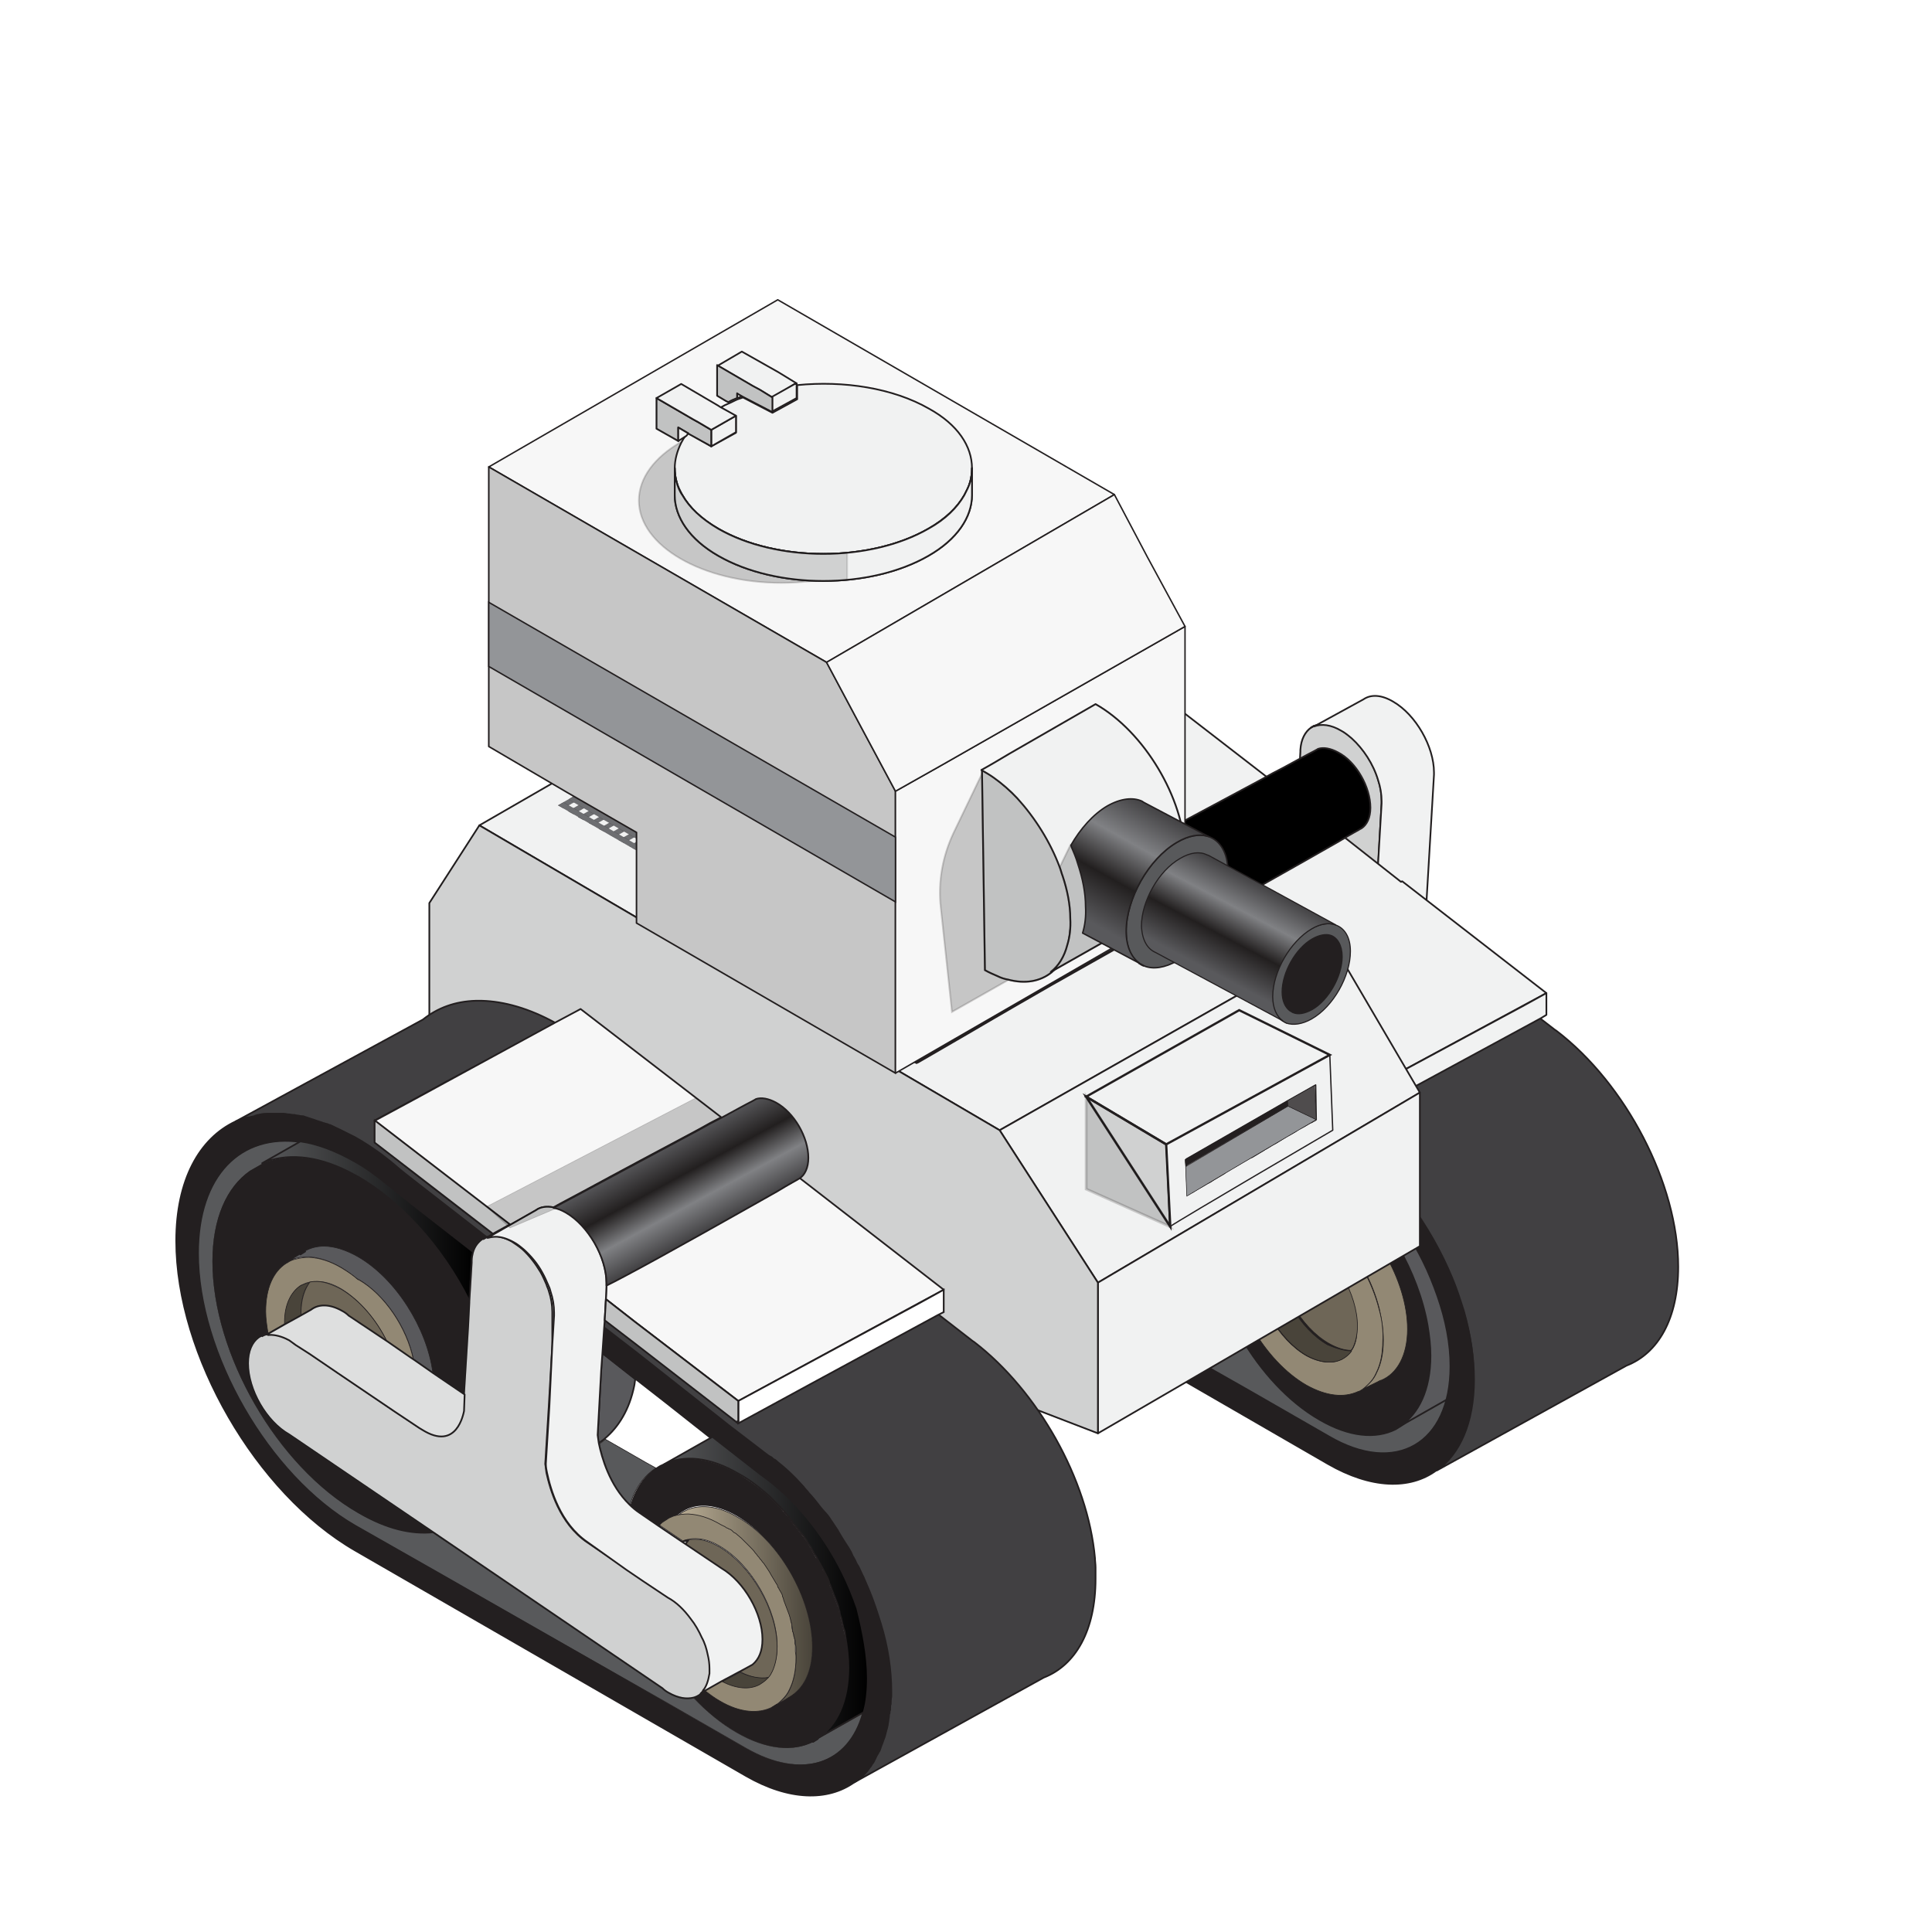 <svg width="230" height="230" viewBox="0 0 230 230" fill="none"
    xmlns="http://www.w3.org/2000/svg">

    <g clip-path="url(#)">
        <path d="M183.044 137.774C183.044 139.176 182.623 140.157 181.923 140.717C181.012 141.418 179.68 141.418 178.209 140.577C177.929 140.437 177.649 140.227 177.438 140.017L132.947 109.888C130.214 108.347 128.042 104.563 128.042 101.41C128.042 99.939 128.532 98.888 129.303 98.328L129.654 98.117C130.494 97.767 131.615 97.837 132.877 98.538C133.157 98.678 133.437 98.888 133.647 99.098L134.418 99.589L138.622 102.461L148.431 109.118C152.915 112.13 153.756 107.366 153.756 107.086L153.896 105.124L154.807 89.499V89.289C154.877 88.028 155.368 87.117 156.068 86.626L156.419 86.416C157.329 86.066 158.451 86.206 159.642 86.907C160.062 87.187 160.482 87.467 160.903 87.818C162.304 89.079 163.495 90.9 164.056 92.792C164.336 93.633 164.476 94.474 164.476 95.315C164.476 95.385 164.476 95.525 164.476 95.595L163.495 113.392C163.495 113.532 164.196 119.768 168.47 122.71L178.139 129.297C180.381 130.558 182.203 133.36 182.833 136.023C182.974 136.583 183.044 137.214 183.044 137.774Z" fill="#F1F2F2" stroke="#231F20" stroke-width="0.201" stroke-miterlimit="10" stroke-linecap="round" stroke-linejoin="round"/>
        <path opacity="0.14" d="M183.044 137.774C183.044 139.176 182.623 140.157 181.923 140.717C181.012 141.418 179.68 141.418 178.209 140.577C177.929 140.437 177.649 140.227 177.438 140.017L132.947 109.888C130.214 108.347 128.042 104.563 128.042 101.41C128.042 99.939 128.532 98.888 129.303 98.328L129.654 98.117C130.494 97.767 131.615 97.837 132.877 98.538C133.157 98.678 133.437 98.888 133.647 99.098L134.418 99.589L138.622 102.461L148.431 109.118C152.915 112.13 153.756 107.366 153.756 107.086L153.896 105.124L154.807 89.499V89.289C154.877 88.028 155.368 87.117 156.068 86.626L156.419 86.416C157.329 86.066 158.451 86.206 159.642 86.907C160.062 87.187 160.482 87.467 160.903 87.818C162.304 89.079 163.495 90.9 164.056 92.792C164.336 93.633 164.476 94.474 164.476 95.315C164.476 95.385 164.476 95.525 164.476 95.595L163.495 113.392C163.495 113.532 164.196 119.768 168.47 122.71L178.139 129.297C180.381 130.558 182.203 133.36 182.833 136.023C182.974 136.583 183.044 137.214 183.044 137.774Z" fill="black" stroke="#231F20" stroke-width="0.201" stroke-miterlimit="10"/>
        <path d="M156.419 86.416L156.068 86.626C156.208 86.556 156.349 86.486 156.419 86.416Z" fill="#F1F2F2" stroke="#231F20" stroke-width="0.201" stroke-miterlimit="10" stroke-linecap="round" stroke-linejoin="round"/>
        <path d="M153.896 105.124L153.756 107.086C153.686 107.366 152.915 112.201 148.431 109.118L138.762 102.531L134.558 99.659L133.717 99.168C133.437 98.958 133.227 98.818 132.947 98.608C131.685 97.907 130.564 97.767 129.724 98.187L135.469 95.034C136.38 94.334 137.711 94.334 139.183 95.175C139.463 95.315 139.743 95.525 139.953 95.735L153.896 105.124Z" fill="#F1F2F2" stroke="#231F20" stroke-width="0.201" stroke-miterlimit="10" stroke-linecap="round" stroke-linejoin="round"/>
        <path d="M189.28 134.271C189.28 135.673 188.859 136.653 188.089 137.284L187.458 137.634L181.853 140.717C182.553 140.157 182.974 139.106 182.974 137.775C182.974 137.214 182.904 136.653 182.764 136.093C182.133 133.43 180.311 130.628 178.069 129.367L168.4 122.78C164.126 119.838 163.426 113.672 163.426 113.462L164.477 95.665C164.477 95.595 164.477 95.455 164.477 95.385C164.477 94.544 164.336 93.703 164.056 92.862C163.496 90.971 162.304 89.149 160.903 87.888C160.483 87.537 160.062 87.187 159.642 86.977C158.451 86.276 157.33 86.136 156.419 86.486L162.304 83.263C163.215 82.633 164.477 82.703 165.878 83.544C168.54 85.085 170.712 88.869 170.712 91.951C170.712 92.022 170.712 92.162 170.712 92.232L169.661 110.028C169.661 110.169 170.362 116.404 174.636 119.347L184.305 125.933C187.108 127.405 189.28 131.188 189.28 134.271Z" fill="#F1F2F2" stroke="#231F20" stroke-width="0.201" stroke-miterlimit="10" stroke-linecap="round" stroke-linejoin="round"/>
        <path d="M172.674 162.648C172.674 171.896 166.158 175.68 158.17 171.056L148.781 165.661L121.876 150.316L111.647 144.501C101.347 138.545 92.939 124.042 92.939 112.06C92.939 100.149 101.347 95.245 111.647 101.27C112.908 101.971 114.169 102.882 115.36 103.863C115.57 104.073 115.85 104.213 116.061 104.423L118.163 106.105C120.685 116.124 127.692 126.354 135.889 131.118L146.119 136.934L169.311 150.176C170.011 151.577 170.572 152.979 171.062 154.38C172.113 157.113 172.674 159.985 172.674 162.648Z" fill="#58595B" stroke="#231F20" stroke-width="0.08" stroke-miterlimit="10" stroke-linecap="round" stroke-linejoin="round"/>
        <path d="M129.233 132.94C129.233 133.43 129.233 133.921 129.163 134.411C128.883 138.755 127.271 141.978 124.819 143.73C121.666 145.972 117.112 145.902 111.997 142.959C102.468 137.424 94.761 124.042 94.761 113.041C94.761 107.926 96.442 104.213 99.175 102.321L100.646 101.48C103.379 100.289 106.952 100.499 110.876 102.461C111.296 102.671 111.647 102.882 112.067 103.092C121.526 108.557 129.233 121.94 129.233 132.94Z" fill="#231F20" stroke="#231F20" stroke-width="0.201" stroke-miterlimit="10" stroke-linecap="round" stroke-linejoin="round"/>
        <path d="M145.278 123.831C145.278 129.787 142.966 133.851 139.393 135.392L124.819 143.73C127.271 141.978 128.883 138.825 129.163 134.411C129.163 133.921 129.233 133.43 129.233 132.94C129.233 121.939 121.526 108.557 111.997 103.092C111.576 102.882 111.226 102.671 110.806 102.461C106.882 100.499 103.379 100.289 100.576 101.48L115.15 93.142C118.303 90.97 122.857 91.04 127.972 93.983C137.571 99.448 145.278 112.831 145.278 123.831Z" fill="url(#paint0_linear_1_19911)" stroke="#231F20" stroke-width="0.201" stroke-miterlimit="10" stroke-linecap="round" stroke-linejoin="round"/>
        <path d="M161.884 165.801C161.674 165.941 161.533 166.081 161.323 166.151L161.884 165.801Z" fill="#F1F2F2" stroke="#231F20" stroke-width="0.201" stroke-miterlimit="10" stroke-linecap="round" stroke-linejoin="round"/>
        <path d="M170.362 161.386C170.362 165.45 168.96 168.393 166.718 169.794L166.158 170.145C163.775 171.336 160.622 171.056 157.119 169.024C149.762 164.82 143.807 154.52 143.807 146.042C143.807 141.558 145.488 138.475 148.081 137.214C150.463 136.093 153.616 136.373 157.049 138.335C158.1 138.965 159.151 139.666 160.132 140.507C165.037 144.641 168.89 151.367 170.011 157.673C170.221 159.004 170.362 160.195 170.362 161.386Z" fill="#231F20" stroke="#231F20" stroke-width="0.201" stroke-miterlimit="10" stroke-linecap="round" stroke-linejoin="round"/>
        <path d="M186.337 152.278C186.337 156.762 184.655 159.915 181.923 161.106L166.648 169.794C168.89 168.323 170.292 165.45 170.292 161.387C170.292 160.195 170.152 159.004 169.941 157.743C168.82 151.437 164.967 144.711 160.062 140.577C159.081 139.736 158.03 138.966 156.979 138.405C153.546 136.373 150.393 136.093 148.011 137.284L163.425 128.526C165.807 127.054 169.241 127.194 173.024 129.366C180.451 133.5 186.337 143.8 186.337 152.278Z" fill="url(#paint1_linear_1_19911)" stroke="#231F20" stroke-width="0.201" stroke-miterlimit="10" stroke-linecap="round" stroke-linejoin="round"/>
        <path d="M199.789 150.807C199.789 156.972 197.407 161.106 193.624 162.578L171.062 175.049C173.795 173.088 175.477 169.374 175.477 164.259C175.477 161.597 175.056 158.864 174.215 156.132C173.795 154.8 173.375 153.469 172.814 152.138C170.222 145.902 165.948 140.017 160.973 136.163L160.763 136.023L117.532 102.531L116.761 101.901C116.131 101.34 115.5 100.85 114.87 100.359C113.819 99.589 112.768 98.888 111.647 98.257C106.182 95.104 101.207 94.614 97.423 96.366L119.704 84.244C123.628 81.161 129.443 81.161 135.96 84.875C137.711 85.856 139.393 87.117 141.004 88.518L185.076 122.57L185.286 122.71C193.554 129.016 199.789 140.927 199.789 150.807Z" fill="#414042" stroke="#231F20" stroke-width="0.201" stroke-miterlimit="10" stroke-linecap="round" stroke-linejoin="round"/>
        <path d="M133.718 101.48C133.648 101.55 133.578 101.55 133.438 101.62C133.578 101.62 133.648 101.55 133.718 101.48Z" fill="#F1F2F2" stroke="#231F20" stroke-width="0.201" stroke-miterlimit="10" stroke-linecap="round" stroke-linejoin="round"/>
        <path d="M184.094 118.226L181.362 119.698L159.571 131.469L143.877 119.277L132.456 110.449L116.341 98.047L121.526 95.245L124.609 93.563L137.851 86.416L140.864 84.805L157.539 97.697L166.788 104.984C166.858 104.984 166.858 104.914 166.928 104.914L184.094 118.226Z" fill="#F1F2F2" stroke="#231F20" stroke-width="0.201" stroke-miterlimit="10" stroke-linecap="round" stroke-linejoin="round"/>
        <path d="M184.095 118.226V120.819L183.394 121.239L168.4 129.367L159.572 134.131V131.469L181.432 119.697L184.095 118.226Z" fill="#F1F2F2" stroke="#231F20" stroke-width="0.201" stroke-miterlimit="10" stroke-linecap="round" stroke-linejoin="round"/>
        <path d="M159.571 131.469V133.851L159.431 133.921L147.66 124.882L143.737 121.8L130.424 111.57L121.526 104.703L116.341 100.71V98.047L132.456 110.449L143.877 119.277L159.571 131.469Z" fill="#F1F2F2" stroke="#231F20" stroke-width="0.201" stroke-miterlimit="10" stroke-linecap="round" stroke-linejoin="round"/>
        <path d="M159.572 133.851V134.131L159.432 133.921L159.572 133.851Z" fill="#F1F2F2" stroke="#231F20" stroke-width="0.201" stroke-miterlimit="10" stroke-linecap="round" stroke-linejoin="round"/>
        <path d="M163.145 96.155C163.145 97.346 162.724 98.187 162.094 98.608C162.024 98.608 162.024 98.678 161.954 98.678C161.883 98.748 160.903 99.238 159.431 100.149C155.017 102.671 146.049 107.786 141.284 110.238C140.443 110.659 139.743 111.009 139.252 111.289C139.883 110.869 140.303 109.958 140.303 108.837C140.303 106.315 138.552 103.232 136.38 101.971C135.399 101.41 134.488 101.27 133.787 101.62C134.558 101.2 135.469 100.71 136.45 100.149C140.513 97.977 145.838 95.104 150.042 92.862C151.023 92.302 151.934 91.811 152.775 91.391C154.457 90.48 155.718 89.779 156.418 89.429C156.699 89.289 156.909 89.149 156.909 89.149C157.539 88.939 158.38 89.079 159.291 89.569C161.463 90.69 163.145 93.703 163.145 96.155Z" fill="url(#paint2_linear_1_19911)" stroke="#231F20" stroke-width="0.201" stroke-miterlimit="10" stroke-linecap="round" stroke-linejoin="round"/>
        <path d="M140.303 108.697C140.303 109.888 139.883 110.729 139.252 111.149C138.552 111.64 137.501 111.64 136.309 110.939C134.137 109.678 132.386 106.595 132.386 104.073C132.386 103.162 132.596 102.461 133.016 101.971C133.156 101.831 133.297 101.691 133.507 101.55C133.577 101.48 133.647 101.48 133.787 101.41C134.488 101.13 135.399 101.2 136.379 101.761C138.552 103.162 140.303 106.175 140.303 108.697Z" fill="#58595B" stroke="#231F20" stroke-width="0.201" stroke-miterlimit="10" stroke-linecap="round" stroke-linejoin="round"/>
        <path d="M174.285 156.132C173.865 154.8 173.445 153.469 172.884 152.138C170.292 145.902 166.018 140.017 161.043 136.163L160.833 136.023L117.532 102.531L116.761 101.901C116.131 101.34 115.5 100.85 114.87 100.359C113.819 99.589 112.768 98.888 111.647 98.257C106.182 95.104 101.207 94.614 97.423 96.366C93.079 98.397 90.347 103.372 90.347 110.589C90.347 124.182 99.876 140.647 111.647 147.444L158.1 174.279C163.215 177.221 167.839 177.362 170.992 175.049C173.725 173.088 175.407 169.374 175.407 164.259C175.477 161.667 175.056 158.864 174.285 156.132ZM158.17 170.986L148.782 165.591L121.876 150.316L111.647 144.501C101.347 138.545 92.939 124.042 92.939 112.06C92.939 100.149 101.347 95.245 111.647 101.27C112.908 101.971 114.169 102.882 115.36 103.863C115.57 104.073 115.851 104.213 116.061 104.423L118.163 106.105L124.889 111.36L151.234 131.889L159.642 138.405C163.565 141.138 167.069 145.412 169.381 150.106C170.082 151.507 170.642 152.909 171.133 154.31C172.113 157.113 172.674 159.915 172.674 162.648C172.674 171.897 166.158 175.68 158.17 170.986Z" fill="#231F20" stroke="#231F20" stroke-width="0.201" stroke-miterlimit="10" stroke-linecap="round" stroke-linejoin="round"/>
        <path d="M122.507 127.545C122.507 130.698 121.246 132.87 119.354 133.641C119.354 133.641 119.354 133.641 119.284 133.641C118.934 133.851 117.392 134.551 116.902 134.832C117.322 134.622 117.672 134.271 118.023 133.921C118.373 133.571 118.653 133.15 118.863 132.66C119.354 131.679 119.634 130.418 119.634 128.876C119.634 127.685 119.424 126.354 119.144 125.093C118.303 121.729 116.411 118.366 113.959 115.914C112.908 114.793 111.787 113.882 110.526 113.181C109.825 112.761 109.124 112.481 108.424 112.271C107.513 111.99 106.672 111.92 105.901 111.99C105.411 112.06 104.92 112.13 104.5 112.341L106.742 111.22L107.583 110.799C109.124 110.239 111.086 110.519 113.258 111.78C118.443 114.723 122.507 121.729 122.507 127.545Z" fill="#928874" stroke="#231F20" stroke-width="0.08" stroke-miterlimit="10"/>
        <path d="M119.144 125.163C118.303 121.8 116.411 118.436 113.959 115.984C112.908 114.863 111.787 113.952 110.526 113.252C109.825 112.831 109.124 112.551 108.424 112.341C107.513 112.06 106.672 111.99 105.901 112.06C105.411 112.13 104.92 112.201 104.5 112.411L104.29 112.551C102.608 113.462 101.557 115.564 101.557 118.436C101.557 124.252 105.621 131.258 110.596 134.131C112.978 135.462 115.08 135.673 116.761 134.902C116.761 134.902 116.831 134.902 116.972 134.832C117.392 134.622 117.742 134.271 118.093 133.921C118.443 133.571 118.723 133.15 118.933 132.66C119.424 131.679 119.704 130.418 119.704 128.876C119.634 127.685 119.494 126.424 119.144 125.163ZM116.061 129.647C115.991 129.787 115.921 129.927 115.78 130.067C115.71 130.207 115.57 130.348 115.43 130.488C115.22 130.698 114.94 130.908 114.659 131.048C114.589 131.118 114.519 131.118 114.519 131.118C113.468 131.609 111.997 131.469 110.455 130.628C107.162 128.736 104.43 124.042 104.43 120.258C104.43 118.296 105.13 116.965 106.252 116.334L106.462 116.264C106.742 116.124 107.022 116.054 107.373 116.054C107.513 116.054 107.653 116.054 107.723 116.054C108.143 116.054 108.564 116.124 108.984 116.264C109.404 116.405 109.895 116.615 110.385 116.895C113.679 118.787 116.411 123.481 116.411 127.265C116.551 128.176 116.411 128.946 116.061 129.647Z" fill="#928874" stroke="#231F20" stroke-width="0.08" stroke-miterlimit="10"/>
        <path d="M115.851 130.067C115.781 130.207 115.64 130.348 115.5 130.488C115.29 130.698 115.01 130.908 114.73 131.048C114.66 131.118 114.589 131.118 114.589 131.118C113.538 131.609 112.067 131.469 110.526 130.628C107.233 128.736 104.5 124.042 104.5 120.258C104.5 118.296 105.201 116.965 106.322 116.334L106.532 116.264C106.812 116.124 107.092 116.054 107.443 116.054C107.583 116.054 107.723 116.054 107.793 116.054C107.303 116.755 107.022 117.736 107.022 118.997C107.022 122.851 109.685 127.475 113.048 129.367C114.099 129.787 115.01 130.067 115.851 130.067Z" fill="#49443A" stroke="#231F20" stroke-width="0.08" stroke-miterlimit="10" stroke-linecap="round" stroke-linejoin="round"/>
        <path d="M116.551 127.195C116.551 128.176 116.341 129.016 116.061 129.647C115.991 129.787 115.921 129.927 115.78 130.067C115.01 130.067 114.099 129.787 113.118 129.227C109.825 127.335 107.092 122.64 107.092 118.857C107.092 117.666 107.373 116.615 107.863 115.914C108.283 115.914 108.704 115.984 109.124 116.124C109.545 116.264 110.035 116.475 110.526 116.755C113.889 118.717 116.551 123.341 116.551 127.195Z" fill="#6E6657" stroke="#231F20" stroke-width="0.08" stroke-miterlimit="10" stroke-linecap="round" stroke-linejoin="round"/>
        <path d="M167.559 158.234C167.559 161.387 166.297 163.559 164.406 164.329C164.406 164.329 164.406 164.329 164.336 164.329C163.985 164.54 162.444 165.24 161.953 165.52C162.374 165.31 162.724 164.96 163.074 164.61C163.425 164.259 163.705 163.839 163.915 163.348C164.406 162.368 164.686 161.106 164.686 159.565C164.686 158.374 164.476 157.043 164.196 155.781C163.355 152.418 161.463 149.055 159.011 146.603C157.96 145.482 156.839 144.571 155.577 143.87C154.877 143.45 154.176 143.17 153.475 142.959C152.565 142.679 151.724 142.609 150.953 142.679C150.463 142.749 149.972 142.819 149.552 143.029L151.794 141.908L152.635 141.488C154.176 140.927 156.138 141.208 158.31 142.469C163.495 145.412 167.559 152.488 167.559 158.234Z" fill="#928874" stroke="#231F20" stroke-width="0.08" stroke-miterlimit="10"/>
        <path d="M164.196 155.922C163.355 152.558 161.463 149.195 159.011 146.743C157.96 145.622 156.839 144.711 155.578 144.01C154.877 143.59 154.176 143.31 153.476 143.099C152.565 142.819 151.724 142.749 150.953 142.819C150.463 142.889 149.973 142.959 149.552 143.17L149.202 143.31C147.52 144.221 146.469 146.323 146.469 149.195C146.469 155.011 150.533 162.017 155.508 164.89C157.89 166.221 159.992 166.431 161.674 165.661C161.674 165.661 161.744 165.661 161.884 165.591C162.304 165.38 162.654 165.03 163.005 164.68C163.355 164.329 163.635 163.909 163.846 163.419C164.336 162.438 164.616 161.176 164.616 159.635C164.686 158.444 164.546 157.183 164.196 155.922ZM161.113 160.406C161.043 160.546 160.973 160.686 160.833 160.826C160.763 160.966 160.623 161.106 160.482 161.247C160.272 161.457 159.992 161.667 159.712 161.807C159.642 161.877 159.572 161.877 159.572 161.877C158.521 162.368 157.049 162.227 155.508 161.387C152.215 159.495 149.482 154.8 149.482 151.017C149.482 149.055 150.183 147.724 151.304 147.093L151.514 147.023C151.794 146.883 152.074 146.813 152.425 146.813C152.565 146.813 152.705 146.813 152.775 146.813C153.196 146.813 153.616 146.883 154.036 147.023C154.457 147.163 154.947 147.373 155.438 147.654C158.731 149.546 161.463 154.24 161.463 158.023C161.603 158.864 161.463 159.705 161.113 160.406Z" fill="#928874" stroke="#231F20" stroke-width="0.08" stroke-miterlimit="10"/>
        <path d="M160.902 160.826C160.832 160.966 160.692 161.106 160.552 161.247C160.342 161.457 160.062 161.667 159.781 161.807C159.711 161.877 159.641 161.877 159.641 161.877C158.59 162.368 157.119 162.227 155.577 161.387C152.284 159.495 149.552 154.8 149.552 151.017C149.552 149.055 150.252 147.724 151.373 147.093L151.584 147.023C151.864 146.883 152.144 146.813 152.495 146.813C152.635 146.813 152.775 146.813 152.845 146.813C152.354 147.514 152.074 148.495 152.074 149.756C152.074 153.609 154.737 158.234 158.1 160.125C159.151 160.546 160.062 160.826 160.902 160.826Z" fill="#49443A" stroke="#231F20" stroke-width="0.08" stroke-miterlimit="10" stroke-linecap="round" stroke-linejoin="round"/>
        <path d="M161.603 157.883C161.603 158.864 161.393 159.705 161.113 160.336C161.043 160.476 160.973 160.616 160.833 160.756C160.062 160.756 159.151 160.476 158.17 159.915C154.877 158.023 152.145 153.329 152.145 149.545C152.145 148.354 152.425 147.303 152.915 146.603C153.336 146.603 153.756 146.673 154.176 146.813C154.597 146.953 155.087 147.163 155.578 147.443C158.941 149.405 161.603 154.1 161.603 157.883Z" fill="#6E6657" stroke="#231F20" stroke-width="0.08" stroke-miterlimit="10" stroke-linecap="round" stroke-linejoin="round"/>
    </g>
    <defs>
        <linearGradient id="paint0_linear_1_19911" x1="119.864" y1="101.762" x2="133.609" y2="139.21" gradientUnits="userSpaceOnUse">
            <stop/>
            <stop offset="1" stop-color="#58595B"/>
        </linearGradient>
        <linearGradient id="paint1_linear_1_19911" x1="162.731" y1="133.606" x2="181.251" y2="167.119" gradientUnits="userSpaceOnUse">
            <stop stop-color="#58595B"/>
            <stop offset="1"/>
        </linearGradient>
        <linearGradient id="paint2_linear_1_19911" x1="146.115" y1="93.844" x2="152.199" y2="104.473" gradientUnits="userSpaceOnUse">
            <stop stop-color="#59595C"/>
            <stop offset="0.364" stop-color="#221F1F"/>
            <stop offset="0.674" stop-color="#808184"/>
            <stop offset="1" stop-color="#424143"/>
        </linearGradient>
        <clipPath id="">
            <rect width="109.583" height="94.869" fill="white" transform="translate(90.276 81.862)"/>
        </clipPath>
    </defs>


    <g clip-path="url(#)">
        <path d="M158.521 112.13L119.004 134.551L57.065 98.257L96.302 75.626L158.521 112.13Z" fill="#F1F2F2" stroke="#231F20" stroke-width="0.201" stroke-miterlimit="10" stroke-linecap="round" stroke-linejoin="round"/>
        <path d="M169.03 130.067L130.704 152.698L119.003 134.551L158.521 112.13L169.03 130.067Z" fill="#F1F2F2" stroke="#231F20" stroke-width="0.201" stroke-miterlimit="10" stroke-linecap="round" stroke-linejoin="round"/>
        <path d="M169.031 130.067V148.354L130.705 170.635V152.698L169.031 130.067Z" fill="#F1F2F2" stroke="#231F20" stroke-width="0.201" stroke-miterlimit="10" stroke-linecap="round" stroke-linejoin="round"/>
        <path d="M130.705 152.698V170.635L65.473 145.552L51.11 121.589V107.506L57.066 98.257L119.004 134.551L130.705 152.698Z" fill="#F1F2F2" stroke="#231F20" stroke-width="0.201" stroke-miterlimit="10" stroke-linecap="round" stroke-linejoin="round"/>
        <path opacity="0.14" d="M130.705 152.698V170.635L65.473 145.552L51.11 121.589V107.506L57.066 98.257L119.004 134.551L130.705 152.698Z" fill="black" stroke="#231F20" stroke-width="0.08" stroke-miterlimit="10"/>
        <path d="M158.31 125.583L138.832 136.233L139.252 146.042C140.794 144.991 158.661 134.551 158.661 134.551L158.31 125.583ZM156.699 133.29C156.629 133.29 156.629 133.29 156.629 133.36C156.559 133.36 156.559 133.43 156.489 133.43C156.419 133.43 156.419 133.5 156.348 133.5C156.278 133.57 156.138 133.64 156.068 133.64C156.068 133.64 155.998 133.711 155.928 133.711C155.788 133.781 155.718 133.851 155.578 133.921C155.368 134.061 155.087 134.201 154.807 134.341C154.597 134.411 154.457 134.551 154.246 134.691C153.896 134.902 153.546 135.112 153.125 135.322C152.915 135.462 152.775 135.532 152.565 135.672C152.355 135.812 152.215 135.883 152.004 136.023C151.794 136.163 151.584 136.233 151.374 136.373C151.164 136.513 151.023 136.583 150.813 136.723C150.673 136.793 150.533 136.863 150.463 136.934C149.972 137.214 149.552 137.494 149.062 137.774C148.992 137.774 148.922 137.844 148.851 137.844C148.501 138.055 148.221 138.195 147.871 138.405C147.66 138.545 147.38 138.685 147.17 138.825C146.749 139.036 146.329 139.316 145.979 139.526C145.909 139.596 145.769 139.666 145.698 139.736C145.138 140.086 144.577 140.367 144.087 140.717C143.947 140.787 143.807 140.857 143.667 140.927C143.106 141.278 142.546 141.558 142.125 141.838C142.055 141.908 141.915 141.978 141.845 141.978C141.705 142.048 141.495 142.188 141.354 142.259L141.214 138.755V137.985L153.406 130.978L156.629 129.156L156.699 133.29Z" fill="#F1F2F2" stroke="#231F20" stroke-width="0.153" stroke-miterlimit="10" stroke-linecap="round" stroke-linejoin="round"/>
        <path d="M156.699 133.29C156.699 133.29 145.208 140.016 141.284 142.399L141.144 138.895L153.335 131.679L156.699 133.29Z" fill="#939598" stroke="#231F20" stroke-width="0.061" stroke-miterlimit="10"/>
        <path d="M156.489 129.226L156.699 133.29L153.336 131.678L153.266 131.048L156.489 129.226Z" fill="#4F4C4D" stroke="#231F20" stroke-width="0.061" stroke-miterlimit="10"/>
        <path d="M153.266 131.048L153.336 131.679L141.144 138.825L141.074 138.055L153.266 131.048Z" fill="#231F20" stroke="#231F20" stroke-width="0.061" stroke-miterlimit="10" stroke-linecap="round" stroke-linejoin="round"/>
        <path d="M158.311 125.583L152.635 122.78L158.311 125.583Z" fill="#F1F2F2" stroke="#231F20" stroke-width="0.153" stroke-miterlimit="10" stroke-linecap="round" stroke-linejoin="round"/>
        <path d="M129.303 130.557L138.832 136.233L139.323 146.042L129.303 130.557Z" stroke="#231F20" stroke-width="0.269" stroke-miterlimit="10"/>
        <path opacity="0.14" d="M129.303 130.557L138.832 136.233L139.323 146.042L129.303 130.557Z" fill="black" stroke="#231F20" stroke-width="0.08" stroke-miterlimit="10"/>
        <path d="M158.31 125.583L138.832 136.233L129.303 130.557L147.52 120.258L152.635 122.78L158.31 125.583Z" stroke="#231F20" stroke-width="0.269" stroke-miterlimit="10"/>
        <path d="M124.958 94.334L113.397 87.747L109.123 90.13L77.314 108.627L89.785 115.634L98.053 120.258L100.996 121.94L104.849 124.112L109.123 126.494V126.354L109.263 126.424L115.429 122.85L118.302 121.169L120.964 119.627L125.098 117.245L138.131 109.888L145.067 105.894L124.958 94.334ZM135.468 108.347L122.436 115.774L118.302 118.086L115.639 119.627L115.499 119.767L109.894 122.991L109.193 122.57L108.423 122.15L104.639 119.978L101.766 118.296L92.588 113.041L87.473 110.028L84.18 108.137L85.862 107.156L97.983 100.289L98.193 100.149L104.849 96.296L113.117 91.531L119.913 95.455L138.831 106.385L135.468 108.347Z" fill="#F1F2F2" stroke="#231F20" stroke-width="0.328" stroke-miterlimit="10" stroke-linecap="round" stroke-linejoin="round"/>
        <path d="M138.761 106.455L135.468 108.347L115.009 96.506L112.977 95.385V91.531L119.773 95.455L138.761 106.455Z" fill="#F1F2F2" stroke="#231F20" stroke-width="0.328" stroke-miterlimit="10" stroke-linecap="round" stroke-linejoin="round"/>
        <path d="M112.977 91.531V95.385L108.563 97.907L98.123 104.003L95.601 105.404V105.474L92.378 107.156L87.473 110.028L84.11 108.137L85.791 107.156L97.913 100.289L98.123 100.149L104.779 96.296L112.977 91.531Z" fill="#F1F2F2" stroke="#231F20" stroke-width="0.328" stroke-miterlimit="10" stroke-linecap="round" stroke-linejoin="round"/>
        <path d="M135.468 108.347L122.365 115.774L118.302 118.086L115.639 119.627L115.499 119.557V119.768L109.894 122.991L109.123 122.57L108.352 122.08L104.569 119.908L101.696 118.226L92.517 112.971L87.473 110.028L92.377 107.156L95.6 105.474V105.404L98.123 104.003L108.562 97.907L112.977 95.385L115.009 96.506L135.468 108.347Z" fill="#F1F2F2" stroke="#231F20" stroke-width="0.328" stroke-miterlimit="10" stroke-linecap="round" stroke-linejoin="round"/>
        <path opacity="0.2" d="M138.761 106.455L131.895 110.379L109.474 97.416L112.977 91.531L138.761 106.455Z" fill="black" stroke="#231F20" stroke-width="0.328" stroke-miterlimit="10"/>
        <path d="M83.27 86.977L82.64 86.626L93.079 80.601L93.64 80.951L83.27 86.977Z" fill="#6D6E71" stroke="#231F20" stroke-width="0.013" stroke-miterlimit="10" stroke-linecap="round" stroke-linejoin="round"/>
        <path d="M84.461 87.677L83.831 87.327L94.27 81.301L94.831 81.652L84.461 87.677Z" fill="#6D6E71" stroke="#231F20" stroke-width="0.013" stroke-miterlimit="10" stroke-linecap="round" stroke-linejoin="round"/>
        <path d="M85.652 88.378L85.092 88.028L95.462 82.002L96.022 82.352L85.652 88.378Z" fill="#6D6E71" stroke="#231F20" stroke-width="0.013" stroke-miterlimit="10" stroke-linecap="round" stroke-linejoin="round"/>
        <path d="M86.844 89.079L86.283 88.728L96.653 82.703L97.284 83.053L86.844 89.079Z" fill="#6D6E71" stroke="#231F20" stroke-width="0.013" stroke-miterlimit="10" stroke-linecap="round" stroke-linejoin="round"/>
        <path d="M88.105 89.779L87.474 89.429L97.844 83.403L98.474 83.754L88.105 89.779Z" fill="#6D6E71" stroke="#231F20" stroke-width="0.013" stroke-miterlimit="10" stroke-linecap="round" stroke-linejoin="round"/>
        <path d="M89.296 90.48L88.665 90.129L99.105 84.104L99.666 84.454L89.296 90.48Z" fill="#6D6E71" stroke="#231F20" stroke-width="0.013" stroke-miterlimit="10" stroke-linecap="round" stroke-linejoin="round"/>
        <path d="M90.487 91.11L89.856 90.83L100.296 84.804L100.856 85.155L90.487 91.11Z" fill="#6D6E71" stroke="#231F20" stroke-width="0.013" stroke-miterlimit="10" stroke-linecap="round" stroke-linejoin="round"/>
        <path d="M91.678 91.811L91.118 91.531L101.487 85.505L102.048 85.856L91.678 91.811Z" fill="#6D6E71" stroke="#231F20" stroke-width="0.013" stroke-miterlimit="10" stroke-linecap="round" stroke-linejoin="round"/>
        <path d="M92.869 92.512L92.309 92.161L102.678 86.206L103.309 86.556L92.869 92.512Z" fill="#6D6E71" stroke="#231F20" stroke-width="0.013" stroke-miterlimit="10" stroke-linecap="round" stroke-linejoin="round"/>
        <path d="M94.131 93.212L93.5 92.862L103.87 86.906L104.5 87.257L94.131 93.212Z" fill="#6D6E71" stroke="#231F20" stroke-width="0.013" stroke-miterlimit="10" stroke-linecap="round" stroke-linejoin="round"/>
        <path d="M95.322 93.913L94.691 93.563L105.131 87.607L105.691 87.957L95.322 93.913Z" fill="#6D6E71" stroke="#231F20" stroke-width="0.013" stroke-miterlimit="10" stroke-linecap="round" stroke-linejoin="round"/>
        <path d="M96.512 94.614L95.882 94.263L106.322 88.308L106.882 88.658L96.512 94.614Z" fill="#6D6E71" stroke="#231F20" stroke-width="0.013" stroke-miterlimit="10" stroke-linecap="round" stroke-linejoin="round"/>
        <path d="M106.883 88.658L106.322 88.938L92.449 80.951L93.08 80.601L106.883 88.658Z" fill="#6D6E71" stroke="#231F20" stroke-width="0.013" stroke-miterlimit="10" stroke-linecap="round" stroke-linejoin="round"/>
        <path d="M105.691 89.359L105.06 89.639L91.257 81.652L91.818 81.301L105.691 89.359Z" fill="#6D6E71" stroke="#231F20" stroke-width="0.013" stroke-miterlimit="10" stroke-linecap="round" stroke-linejoin="round"/>
        <path d="M104.43 90.059L103.87 90.41L89.997 82.352L90.627 82.072L104.43 90.059Z" fill="#6D6E71" stroke="#231F20" stroke-width="0.013" stroke-miterlimit="10" stroke-linecap="round" stroke-linejoin="round"/>
        <path d="M103.239 90.76L102.608 91.11L88.805 83.123L89.366 82.773L103.239 90.76Z" fill="#6D6E71" stroke="#231F20" stroke-width="0.013" stroke-miterlimit="10" stroke-linecap="round" stroke-linejoin="round"/>
        <path d="M101.977 91.461L101.417 91.811L87.544 83.824L88.174 83.473L101.977 91.461Z" fill="#6D6E71" stroke="#231F20" stroke-width="0.013" stroke-miterlimit="10" stroke-linecap="round" stroke-linejoin="round"/>
        <path d="M100.787 92.161L100.156 92.512L86.353 84.524L86.914 84.174L100.787 92.161Z" fill="#6D6E71" stroke="#231F20" stroke-width="0.013" stroke-miterlimit="10" stroke-linecap="round" stroke-linejoin="round"/>
        <path d="M99.525 92.862L98.965 93.213L85.092 85.225L85.722 84.875L99.525 92.862Z" fill="#6D6E71" stroke="#231F20" stroke-width="0.013" stroke-miterlimit="10" stroke-linecap="round" stroke-linejoin="round"/>
        <path d="M98.334 93.563L97.704 93.913L83.901 85.925L84.461 85.575L98.334 93.563Z" fill="#6D6E71" stroke="#231F20" stroke-width="0.013" stroke-miterlimit="10" stroke-linecap="round" stroke-linejoin="round"/>
        <path d="M97.073 94.263L96.513 94.614L82.64 86.626L83.27 86.276L97.073 94.263Z" fill="#6D6E71" stroke="#231F20" stroke-width="0.013" stroke-miterlimit="10" stroke-linecap="round" stroke-linejoin="round"/>
        <path d="M67.085 96.225L66.454 95.875L76.824 89.849L77.454 90.2L67.085 96.225Z" fill="#6D6E71" stroke="#231F20" stroke-width="0.013" stroke-miterlimit="10" stroke-linecap="round" stroke-linejoin="round"/>
        <path d="M68.276 96.926L67.645 96.576L78.085 90.55L78.645 90.9L68.276 96.926Z" fill="#6D6E71" stroke="#231F20" stroke-width="0.013" stroke-miterlimit="10" stroke-linecap="round" stroke-linejoin="round"/>
        <path d="M69.466 97.627L68.836 97.276L79.276 91.251L79.836 91.601L69.466 97.627Z" fill="#6D6E71" stroke="#231F20" stroke-width="0.013" stroke-miterlimit="10" stroke-linecap="round" stroke-linejoin="round"/>
        <path d="M70.658 98.257L70.098 97.977L80.467 91.951L81.028 92.302L70.658 98.257Z" fill="#6D6E71" stroke="#231F20" stroke-width="0.013" stroke-miterlimit="10" stroke-linecap="round" stroke-linejoin="round"/>
        <path d="M71.849 98.958L71.289 98.678L81.658 92.652L82.289 93.002L71.849 98.958Z" fill="#6D6E71" stroke="#231F20" stroke-width="0.013" stroke-miterlimit="10" stroke-linecap="round" stroke-linejoin="round"/>
        <path d="M73.111 99.659L72.48 99.308L82.85 93.353L83.48 93.703L73.111 99.659Z" fill="#6D6E71" stroke="#231F20" stroke-width="0.013" stroke-miterlimit="10" stroke-linecap="round" stroke-linejoin="round"/>
        <path d="M74.301 100.359L73.67 100.009L84.11 94.053L84.671 94.404L74.301 100.359Z" fill="#6D6E71" stroke="#231F20" stroke-width="0.013" stroke-miterlimit="10" stroke-linecap="round" stroke-linejoin="round"/>
        <path d="M75.493 101.06L74.932 100.709L85.302 94.754L85.862 95.104L75.493 101.06Z" fill="#6D6E71" stroke="#231F20" stroke-width="0.013" stroke-miterlimit="10" stroke-linecap="round" stroke-linejoin="round"/>
        <path d="M76.683 101.761L76.123 101.41L86.492 95.455L87.053 95.805L76.683 101.761Z" fill="#6D6E71" stroke="#231F20" stroke-width="0.013" stroke-miterlimit="10" stroke-linecap="round" stroke-linejoin="round"/>
        <path d="M77.875 102.461L77.314 102.111L87.684 96.155L88.315 96.436L77.875 102.461Z" fill="#6D6E71" stroke="#231F20" stroke-width="0.013" stroke-miterlimit="10" stroke-linecap="round" stroke-linejoin="round"/>
        <path d="M79.136 103.162L78.505 102.812L88.875 96.856L89.506 97.136L79.136 103.162Z" fill="#6D6E71" stroke="#231F20" stroke-width="0.013" stroke-miterlimit="10" stroke-linecap="round" stroke-linejoin="round"/>
        <path d="M80.327 103.862L79.696 103.512L90.136 97.487L90.697 97.837L80.327 103.862Z" fill="#6D6E71" stroke="#231F20" stroke-width="0.013" stroke-miterlimit="10" stroke-linecap="round" stroke-linejoin="round"/>
        <path d="M90.697 97.837L90.136 98.187L76.263 90.2L76.824 89.849L90.697 97.837Z" fill="#6D6E71" stroke="#231F20" stroke-width="0.013" stroke-miterlimit="10" stroke-linecap="round" stroke-linejoin="round"/>
        <path d="M89.506 98.537L88.876 98.888L75.002 90.9L75.633 90.55L89.506 98.537Z" fill="#6D6E71" stroke="#231F20" stroke-width="0.013" stroke-miterlimit="10" stroke-linecap="round" stroke-linejoin="round"/>
        <path d="M88.244 99.308L87.684 99.588L73.811 91.601L74.371 91.251L88.244 99.308Z" fill="#6D6E71" stroke="#231F20" stroke-width="0.013" stroke-miterlimit="10" stroke-linecap="round" stroke-linejoin="round"/>
        <path d="M87.053 100.009L86.423 100.289L72.55 92.302L73.18 91.951L87.053 100.009Z" fill="#6D6E71" stroke="#231F20" stroke-width="0.013" stroke-miterlimit="10" stroke-linecap="round" stroke-linejoin="round"/>
        <path d="M85.792 100.71L85.231 101.06L71.358 93.002L71.919 92.722L85.792 100.71Z" fill="#6D6E71" stroke="#231F20" stroke-width="0.013" stroke-miterlimit="10" stroke-linecap="round" stroke-linejoin="round"/>
        <path d="M84.601 101.41L83.97 101.76L70.168 93.773L70.728 93.423L84.601 101.41Z" fill="#6D6E71" stroke="#231F20" stroke-width="0.013" stroke-miterlimit="10" stroke-linecap="round" stroke-linejoin="round"/>
        <path d="M83.34 102.111L82.779 102.461L68.906 94.474L69.467 94.123L83.34 102.111Z" fill="#6D6E71" stroke="#231F20" stroke-width="0.013" stroke-miterlimit="10" stroke-linecap="round" stroke-linejoin="round"/>
        <path d="M82.149 102.811L81.518 103.162L67.715 95.174L68.276 94.824L82.149 102.811Z" fill="#6D6E71" stroke="#231F20" stroke-width="0.013" stroke-miterlimit="10" stroke-linecap="round" stroke-linejoin="round"/>
        <path d="M80.888 103.512L80.327 103.862L66.454 95.875L67.085 95.525L80.888 103.512Z" fill="#6D6E71" stroke="#231F20" stroke-width="0.013" stroke-miterlimit="10" stroke-linecap="round" stroke-linejoin="round"/>
        <path opacity="0.2" d="M129.303 130.557V141.558L139.323 146.042L129.303 130.557Z" fill="black" stroke="#231F20" stroke-width="0.328" stroke-miterlimit="10"/>
    </g>
    <defs>
        <clipPath id="">
            <rect width="118.061" height="95.149" fill="white" transform="translate(51.039 75.556)"/>
        </clipPath>
    </defs>


    <g clip-path="url(#)">
        <path d="M57.906 147.303L57.556 147.513C57.696 147.443 57.766 147.373 57.906 147.303Z" fill="#F1F2F2" stroke="#231F20" stroke-width="0.201" stroke-miterlimit="10" stroke-linecap="round" stroke-linejoin="round"/>
        <path d="M57.977 147.303H57.906H57.977Z" fill="#F1F2F2" stroke="#231F20" stroke-width="0.201" stroke-miterlimit="10" stroke-linecap="round" stroke-linejoin="round"/>
        <path d="M57.976 147.303L57.906 147.373C57.976 147.303 57.976 147.303 57.976 147.303ZM57.555 147.513L57.906 147.303C57.766 147.373 57.696 147.443 57.555 147.513ZM28.618 133.29C28.968 133.15 29.389 133.01 29.739 132.94C29.319 133.01 28.968 133.15 28.618 133.29Z" fill="#F1F2F2" stroke="#231F20" stroke-width="0.201" stroke-miterlimit="10" stroke-linecap="round" stroke-linejoin="round"/>
        <path d="M102.818 203.846C101.136 210.012 95.531 211.974 88.805 208.12L79.416 202.725L52.51 187.451L42.281 181.635C31.981 175.68 23.573 161.176 23.573 149.195C23.573 139.876 28.688 134.901 35.835 135.952L31.21 138.615L29.739 139.456C27.006 141.418 25.325 145.061 25.325 150.176C25.325 161.176 33.032 174.559 42.561 180.024C45.784 181.846 48.797 182.616 51.389 182.336L78.855 200.973C79.135 201.184 79.346 201.324 79.626 201.534C80.747 202.165 81.728 202.305 82.569 202.095C84.18 203.776 85.862 205.177 87.683 206.228C91.187 208.26 94.41 208.541 96.722 207.349C96.932 207.279 97.142 207.139 97.282 206.999L102.818 203.846Z" fill="#58595B" stroke="#231F20" stroke-width="0.08" stroke-miterlimit="10" stroke-linecap="round" stroke-linejoin="round"/>
        <path d="M31.211 159.074L31.841 158.724C31.841 158.794 31.841 158.794 31.841 158.864C31.631 158.934 31.421 159.004 31.211 159.074Z" fill="#F1F2F2" stroke="#231F20" stroke-width="0.201" stroke-miterlimit="10" stroke-linecap="round" stroke-linejoin="round"/>
        <path d="M36.325 148.985L35.765 149.335C35.975 149.195 36.185 149.055 36.325 148.985Z" fill="#F1F2F2" stroke="#231F20" stroke-width="0.201" stroke-miterlimit="10" stroke-linecap="round" stroke-linejoin="round"/>
        <path d="M78.085 174.769C76.683 175.68 75.562 177.151 75.002 179.183C72.62 176.871 71.709 173.508 71.358 171.896C71.569 171.756 71.849 171.546 72.059 171.336L76.823 174.068L78.085 174.769Z" fill="#58595B" stroke="#231F20" stroke-width="0.08" stroke-miterlimit="10" stroke-linecap="round" stroke-linejoin="round"/>
        <path d="M83.9 201.324L83.41 201.604C83.55 201.464 83.69 201.394 83.76 201.184C83.83 201.254 83.83 201.324 83.9 201.324Z" fill="#F1F2F2" stroke="#231F20" stroke-width="0.201" stroke-miterlimit="10" stroke-linecap="round" stroke-linejoin="round"/>
        <path d="M81.588 183.457C81.728 183.387 81.868 183.387 81.938 183.387C81.798 183.527 81.728 183.667 81.588 183.878L81.168 183.597C81.308 183.527 81.448 183.457 81.588 183.457Z" fill="#F1F2F2" stroke="#231F20" stroke-width="0.201" stroke-miterlimit="10" stroke-linecap="round" stroke-linejoin="round"/>
        <path d="M91.957 203.286L92.518 202.935C92.308 203.076 92.168 203.216 91.957 203.286Z" fill="#F1F2F2" stroke="#231F20" stroke-width="0.201" stroke-miterlimit="10" stroke-linecap="round" stroke-linejoin="round"/>
        <path d="M97.353 206.999C97.142 207.139 96.932 207.209 96.792 207.35L97.353 206.999Z" fill="#F1F2F2" stroke="#231F20" stroke-width="0.201" stroke-miterlimit="10" stroke-linecap="round" stroke-linejoin="round"/>
        <path d="M97.212 185.629C97.423 185.98 97.633 186.4 97.843 186.75C97.633 186.4 97.423 186.05 97.212 185.629Z" fill="#F1F2F2" stroke="#231F20" stroke-width="0.201" stroke-miterlimit="10" stroke-linecap="round" stroke-linejoin="round"/>
        <path d="M98.053 187.171C98.263 187.521 98.404 187.941 98.614 188.362C98.404 187.941 98.193 187.591 98.053 187.171Z" fill="#F1F2F2" stroke="#231F20" stroke-width="0.201" stroke-miterlimit="10" stroke-linecap="round" stroke-linejoin="round"/>
        <path d="M36.325 148.985L35.765 149.335C35.975 149.195 36.185 149.055 36.325 148.985Z" fill="#F1F2F2" stroke="#231F20" stroke-width="0.201" stroke-miterlimit="10" stroke-linecap="round" stroke-linejoin="round"/>
        <path d="M55.944 155.221L55.804 158.023L55.313 166.011L51.529 163.418C50.759 158.093 47.045 152.208 42.631 149.615C41.16 148.775 39.829 148.354 38.567 148.354C37.727 148.354 37.026 148.564 36.325 148.915C36.115 148.985 35.975 149.125 35.765 149.265L34.223 150.316L34.083 150.386C32.542 151.367 31.631 153.329 31.631 156.131C31.631 156.972 31.701 157.813 31.911 158.724L31.28 159.074L30.93 159.284C30.16 159.845 29.669 160.896 29.669 162.367C29.669 165.45 31.841 169.234 34.574 170.845L51.6 182.406C49.007 182.686 45.994 181.986 42.771 180.094C33.102 174.559 25.395 161.176 25.395 150.176C25.395 145.061 27.077 141.348 29.809 139.456L31.28 138.615C34.013 137.424 37.587 137.634 41.51 139.596C41.931 139.806 42.281 140.016 42.701 140.227C45.224 141.698 47.536 143.66 49.708 145.972C49.778 146.112 49.778 146.252 49.848 146.462V146.182C52.23 148.775 54.332 151.857 55.944 155.08C55.944 155.08 55.944 155.151 55.944 155.221Z" fill="#231F20" stroke="#231F20" stroke-width="0.201" stroke-miterlimit="10" stroke-linecap="round" stroke-linejoin="round"/>
        <path d="M31.211 159.074L31.841 158.724C31.841 158.794 31.841 158.794 31.841 158.864C31.631 158.934 31.421 159.004 31.211 159.074Z" fill="#F1F2F2" stroke="#231F20" stroke-width="0.201" stroke-miterlimit="10" stroke-linecap="round" stroke-linejoin="round"/>
        <path d="M49.778 146.112V146.392C49.708 146.252 49.638 146.112 49.638 145.902C49.708 145.972 49.708 146.042 49.778 146.112Z" fill="#F1F2F2" stroke="#231F20" stroke-width="0.201" stroke-miterlimit="10" stroke-linecap="round" stroke-linejoin="round"/>
        <path d="M51.53 163.418L49.218 161.807C48.447 158.023 45.784 154.1 42.631 152.278H42.561C41.931 151.787 41.3 151.297 40.599 150.876C39.198 150.106 37.937 149.685 36.746 149.615C36.185 149.615 35.625 149.685 35.134 149.826C34.784 149.896 34.434 150.036 34.153 150.246L35.765 149.265L36.325 148.915C36.956 148.564 37.727 148.354 38.568 148.354C39.759 148.354 41.16 148.775 42.631 149.615C47.115 152.208 50.829 158.093 51.53 163.418Z" fill="url(#paint0_linear_1_19911)" stroke="#231F20" stroke-width="0.08" stroke-miterlimit="10" stroke-linecap="round" stroke-linejoin="round"/>
        <path d="M36.325 148.985L35.765 149.335C35.975 149.195 36.185 149.055 36.325 148.985Z" fill="#F1F2F2" stroke="#231F20" stroke-width="0.201" stroke-miterlimit="10" stroke-linecap="round" stroke-linejoin="round"/>
        <path d="M75.633 164.189C75.563 164.469 75.563 164.749 75.493 165.03C74.932 167.762 73.671 169.864 71.989 171.266C71.779 171.476 71.499 171.616 71.289 171.826C71.148 171.266 71.148 170.845 71.148 170.845L71.569 163.068L71.709 161.106L75.633 164.189Z" fill="url(#paint1_linear_1_19911)" stroke="#231F20" stroke-width="0.201" stroke-miterlimit="10" stroke-linecap="round" stroke-linejoin="round"/>
        <path d="M106.111 201.394C106.111 201.604 106.111 201.744 106.111 201.955C106.111 202.235 106.111 202.585 106.041 202.865C106.041 203.006 106.041 203.216 105.971 203.356C105.971 203.426 105.971 203.496 105.971 203.566C105.971 203.706 105.971 203.846 105.901 203.986C105.901 204.056 105.901 204.197 105.831 204.267C105.831 204.477 105.761 204.617 105.761 204.827C105.761 204.967 105.69 205.178 105.69 205.318C105.69 205.458 105.62 205.528 105.62 205.668C105.55 205.948 105.48 206.229 105.41 206.439C105.41 206.509 105.34 206.649 105.34 206.719C105.27 206.929 105.2 207.139 105.13 207.28C105.13 207.35 105.06 207.42 105.06 207.49C104.99 207.63 104.99 207.7 104.92 207.84C104.92 207.91 104.85 207.98 104.85 208.05C104.85 208.12 104.78 208.19 104.78 208.26C104.78 208.331 104.71 208.401 104.639 208.541C104.639 208.611 104.569 208.681 104.569 208.681C104.499 208.821 104.429 209.031 104.289 209.171C104.219 209.241 104.219 209.311 104.149 209.452C104.149 209.522 104.079 209.522 104.079 209.592C104.079 209.662 104.009 209.662 104.009 209.732C103.939 209.802 103.939 209.872 103.869 209.942C103.799 210.082 103.729 210.152 103.659 210.292L103.588 210.362C103.518 210.432 103.448 210.573 103.378 210.643C103.308 210.713 103.238 210.853 103.168 210.923C102.958 211.203 102.748 211.413 102.467 211.624C102.397 211.694 102.327 211.764 102.187 211.834C102.047 211.974 101.837 212.114 101.697 212.184C98.544 214.426 93.919 214.356 88.805 211.413L42.281 184.578C30.51 177.782 20.981 161.316 20.981 147.724C20.981 140.507 23.713 135.532 28.058 133.5C28.268 133.43 28.408 133.36 28.618 133.29C28.968 133.15 29.389 133.01 29.739 132.94C29.949 132.87 30.16 132.87 30.3 132.8C30.37 132.8 30.44 132.8 30.51 132.73C30.58 132.73 30.65 132.73 30.72 132.659C31.07 132.589 31.351 132.589 31.701 132.519C32.191 132.449 32.682 132.449 33.242 132.519C33.312 132.519 33.453 132.519 33.523 132.519C33.593 132.519 33.733 132.519 33.803 132.519C34.013 132.519 34.153 132.519 34.364 132.589C34.574 132.589 34.714 132.659 34.924 132.659C34.994 132.659 35.064 132.659 35.064 132.659C35.204 132.659 35.344 132.73 35.414 132.73C35.555 132.73 35.695 132.8 35.835 132.8C35.975 132.8 36.115 132.87 36.255 132.87C36.395 132.87 36.536 132.94 36.676 133.01L36.886 133.08C36.956 133.08 37.026 133.15 37.096 133.15C37.376 133.22 37.657 133.29 37.937 133.43C38.077 133.5 38.217 133.5 38.357 133.57C38.497 133.64 38.638 133.64 38.778 133.71C38.918 133.781 39.058 133.851 39.198 133.851H39.268C39.618 133.991 39.969 134.131 40.319 134.341C40.389 134.411 40.529 134.411 40.599 134.481C40.739 134.551 40.88 134.621 41.02 134.691C41.16 134.761 41.3 134.832 41.44 134.902C41.58 134.972 41.72 135.042 41.861 135.112C42.001 135.182 42.141 135.252 42.281 135.322C43.402 135.953 44.453 136.653 45.504 137.424C46.135 137.914 46.765 138.405 47.396 138.965L48.166 139.596L49.778 140.857L57.976 147.233L57.906 147.303C57.766 147.373 57.695 147.443 57.555 147.513C57.065 147.864 56.644 148.424 56.434 149.125L55.523 148.424L49.778 143.94L48.797 143.169L46.695 141.488C46.485 141.278 46.205 141.067 45.994 140.927C44.803 139.946 43.542 139.106 42.281 138.335C40.039 137.004 37.797 136.233 35.835 135.953C28.688 134.902 23.573 139.876 23.573 149.195C23.573 161.106 31.981 175.68 42.281 181.635L52.511 187.451L79.346 202.795L88.735 208.19C95.461 212.044 101.066 210.082 102.748 203.916C103.098 202.725 103.238 201.324 103.238 199.853C103.238 197.19 102.678 194.317 101.767 191.515C101.276 190.113 100.646 188.712 100.015 187.311C97.633 182.616 94.2 178.342 90.276 175.61L84.531 171.126L81.868 169.024L79.206 166.922L75.702 164.189L71.779 161.106L71.989 158.023L75.983 161.106L87.053 169.654L91.537 173.087L91.747 173.228C91.888 173.368 92.028 173.438 92.238 173.578C92.378 173.718 92.518 173.858 92.728 173.928C93.359 174.419 93.919 174.979 94.55 175.54C94.69 175.68 94.83 175.82 94.97 175.96C95.251 176.24 95.531 176.521 95.811 176.871C95.951 177.011 96.091 177.151 96.232 177.361C96.372 177.502 96.512 177.642 96.652 177.852C96.792 177.992 96.932 178.132 97.072 178.342C97.353 178.623 97.633 178.973 97.843 179.323C97.983 179.463 98.123 179.674 98.263 179.814C98.544 180.164 98.754 180.514 99.034 180.795C99.104 180.935 99.244 181.075 99.314 181.215C99.385 181.285 99.385 181.355 99.455 181.425C99.595 181.635 99.735 181.846 99.875 182.056C99.875 182.126 99.945 182.126 99.945 182.196C100.085 182.406 100.225 182.616 100.365 182.897C100.506 183.107 100.576 183.247 100.716 183.457C100.996 183.878 101.206 184.298 101.487 184.718C101.627 184.929 101.767 185.209 101.837 185.419C101.977 185.629 102.117 185.909 102.187 186.12C102.257 186.26 102.327 186.4 102.397 186.47C102.538 186.75 102.678 187.101 102.818 187.381C102.958 187.661 103.028 187.941 103.168 188.152C103.238 188.292 103.308 188.432 103.378 188.642C103.448 188.782 103.518 188.922 103.588 189.132C104.149 190.464 104.639 191.795 104.99 193.126C105.69 195.999 106.111 198.802 106.111 201.394Z" fill="#231F20" stroke="#231F20" stroke-width="0.201" stroke-miterlimit="10" stroke-linecap="round" stroke-linejoin="round"/>
        <path d="M56.435 149.125C56.364 149.405 56.294 149.755 56.294 150.106V150.316L56.014 154.94L55.874 154.87C54.263 151.647 52.161 148.564 49.778 145.972C49.708 145.902 49.708 145.832 49.638 145.832C47.536 143.52 45.154 141.558 42.632 140.086C42.211 139.876 41.861 139.666 41.441 139.456C37.517 137.494 34.014 137.284 31.211 138.475L35.765 135.882C37.797 136.163 39.969 137.003 42.211 138.265C43.472 138.965 44.734 139.876 45.925 140.857C46.135 141.067 46.415 141.207 46.625 141.418L48.727 143.099L49.708 143.87L55.454 148.354L56.435 149.125Z" fill="url(#paint2_linear_1_19911)" stroke="#231F20" stroke-width="0.201" stroke-miterlimit="10" stroke-linecap="round" stroke-linejoin="round"/>
        <path d="M56.014 155.08V155.221C56.014 155.151 55.944 155.08 55.944 155.01L56.014 155.08Z" fill="#F1F2F2" stroke="#231F20" stroke-width="0.201" stroke-miterlimit="10" stroke-linecap="round" stroke-linejoin="round"/>
        <path d="M57.906 147.303L57.556 147.513C57.696 147.443 57.766 147.373 57.906 147.303Z" fill="#F1F2F2" stroke="#231F20" stroke-width="0.201" stroke-miterlimit="10" stroke-linecap="round" stroke-linejoin="round"/>
        <path d="M57.976 147.303H57.906H57.976Z" fill="#F1F2F2" stroke="#231F20" stroke-width="0.201" stroke-miterlimit="10" stroke-linecap="round" stroke-linejoin="round"/>
        <path d="M81.588 183.457C81.728 183.387 81.868 183.387 81.938 183.387C81.798 183.527 81.728 183.667 81.588 183.878L81.168 183.597C81.308 183.527 81.448 183.457 81.588 183.457Z" fill="#F1F2F2" stroke="#231F20" stroke-width="0.201" stroke-miterlimit="10" stroke-linecap="round" stroke-linejoin="round"/>
        <path d="M35.835 156.272C35.835 156.342 35.835 156.412 35.835 156.552L33.803 157.673C33.803 157.603 33.803 157.533 33.803 157.463C33.803 155.361 34.503 153.889 35.694 153.119L35.835 153.049C36.045 152.909 36.325 152.838 36.535 152.768C36.675 152.698 36.816 152.698 36.886 152.698C36.185 153.469 35.835 154.66 35.835 156.272Z" fill="#49443A" stroke="#231F20" stroke-width="0.08" stroke-miterlimit="10" stroke-linecap="round" stroke-linejoin="round"/>
        <path d="M81.588 183.457C81.728 183.387 81.868 183.387 81.938 183.387C81.798 183.527 81.728 183.667 81.588 183.878L81.168 183.597C81.308 183.527 81.448 183.457 81.588 183.457Z" fill="#F1F2F2" stroke="#231F20" stroke-width="0.201" stroke-miterlimit="10" stroke-linecap="round" stroke-linejoin="round"/>
        <path d="M81.588 183.457C81.728 183.387 81.868 183.387 81.938 183.387C81.798 183.527 81.728 183.667 81.588 183.878L81.168 183.597C81.308 183.527 81.448 183.457 81.588 183.457Z" fill="#F1F2F2" stroke="#231F20" stroke-width="0.201" stroke-miterlimit="10" stroke-linecap="round" stroke-linejoin="round"/>
        <path d="M49.217 161.877L48.797 161.597L46.064 159.705C44.803 157.112 42.841 154.8 40.669 153.469C39.618 152.838 38.637 152.558 37.797 152.558C37.516 152.558 37.236 152.558 36.956 152.628C36.816 152.628 36.676 152.698 36.605 152.698C36.325 152.768 36.115 152.908 35.905 152.979L35.765 153.049C34.644 153.819 33.873 155.291 33.873 157.393C33.873 157.463 33.873 157.533 33.873 157.603L31.911 158.724C31.771 157.883 31.631 156.972 31.631 156.131C31.631 153.329 32.542 151.367 34.083 150.386L34.223 150.316C34.504 150.106 34.854 149.966 35.204 149.896C35.695 149.755 36.255 149.685 36.816 149.685C38.007 149.755 39.268 150.106 40.669 150.947C41.37 151.367 42.001 151.787 42.631 152.348H42.701C45.784 154.1 48.447 158.093 49.217 161.877Z" fill="#928874" stroke="#231F20" stroke-width="0.08" stroke-miterlimit="10"/>
        <path d="M46.065 159.705L41.44 156.622C41.16 156.412 40.95 156.272 40.669 156.061C39.198 155.221 37.797 155.221 36.956 155.921L35.835 156.552C35.835 156.482 35.835 156.412 35.835 156.272C35.835 154.73 36.255 153.469 36.886 152.628C37.166 152.558 37.447 152.558 37.727 152.558C38.568 152.558 39.548 152.908 40.599 153.469C42.842 154.8 44.803 157.112 46.065 159.705Z" fill="#6E6657" stroke="#231F20" stroke-width="0.08" stroke-miterlimit="10" stroke-linecap="round" stroke-linejoin="round"/>
        <path d="M92.518 202.935C92.308 203.076 92.168 203.216 91.957 203.286L92.518 202.935Z" fill="#F1F2F2" stroke="#231F20" stroke-width="0.201" stroke-miterlimit="10" stroke-linecap="round" stroke-linejoin="round"/>
        <path d="M100.996 198.521C100.996 202.585 99.594 205.528 97.352 206.929L96.792 207.279C94.41 208.471 91.257 208.19 87.753 206.158C85.932 205.107 84.18 203.706 82.639 202.025C82.919 201.954 83.199 201.814 83.479 201.604L83.97 201.324C84.53 201.814 85.161 202.235 85.792 202.585C88.174 203.986 90.416 204.127 92.027 203.286C92.238 203.216 92.448 203.076 92.588 202.935L94.059 202.025C95.741 201.114 96.792 199.082 96.792 196.069C96.792 190.253 92.728 183.247 87.753 180.374C85.301 178.973 83.129 178.833 81.518 179.674C81.307 179.814 81.097 179.884 80.957 180.024L79.696 180.865C79.416 181.005 79.135 181.215 78.855 181.425C78.785 181.495 78.645 181.565 78.575 181.705L76.333 180.164C75.912 179.884 75.492 179.533 75.142 179.183C75.772 177.151 76.823 175.68 78.225 174.769C78.435 174.629 78.645 174.489 78.855 174.419C81.237 173.298 84.39 173.578 87.823 175.54C88.874 176.17 89.925 176.871 90.906 177.712C91.117 177.852 91.327 178.062 91.467 178.202C91.607 178.342 91.747 178.482 91.887 178.623C91.957 178.693 92.097 178.833 92.168 178.903C92.238 178.973 92.378 179.113 92.448 179.183C92.518 179.253 92.658 179.393 92.728 179.463C92.798 179.533 92.938 179.674 93.008 179.814C93.078 179.884 93.148 180.024 93.289 180.094C93.359 180.234 93.499 180.304 93.569 180.444C93.779 180.654 93.989 180.935 94.129 181.145C94.2 181.215 94.27 181.285 94.27 181.355C94.41 181.565 94.62 181.776 94.76 181.986C94.9 182.196 95.11 182.406 95.251 182.616C95.391 182.756 95.461 182.897 95.601 183.037C95.671 183.177 95.811 183.317 95.881 183.457C95.951 183.597 96.091 183.737 96.161 183.948C96.231 184.088 96.371 184.228 96.442 184.368C96.512 184.438 96.512 184.508 96.582 184.648C96.652 184.788 96.722 184.928 96.792 185.069C96.932 185.279 97.002 185.419 97.142 185.629C97.352 185.979 97.563 186.4 97.773 186.75C97.843 186.89 97.913 187.03 97.983 187.171C98.193 187.521 98.333 187.941 98.544 188.362C98.614 188.502 98.684 188.642 98.684 188.782C98.754 188.922 98.754 188.992 98.824 189.132C98.964 189.413 99.034 189.623 99.104 189.903C99.174 190.043 99.244 190.253 99.314 190.394C99.314 190.464 99.384 190.534 99.384 190.604C99.454 190.814 99.525 190.954 99.595 191.164C99.595 191.234 99.665 191.304 99.665 191.375C99.735 191.585 99.805 191.725 99.805 191.935C99.875 192.145 99.945 192.355 99.945 192.566C100.015 192.706 100.015 192.916 100.085 193.056C100.085 193.196 100.155 193.266 100.155 193.406C100.155 193.477 100.225 193.617 100.225 193.687C100.225 193.757 100.295 193.897 100.295 193.967C100.365 194.107 100.365 194.317 100.435 194.457C100.435 194.598 100.505 194.808 100.505 194.948C100.856 196.139 100.996 197.33 100.996 198.521Z" fill="#231F20" stroke="#231F20" stroke-width="0.201" stroke-miterlimit="10" stroke-linecap="round" stroke-linejoin="round"/>
        <path d="M83.9 201.324L83.41 201.604C83.55 201.464 83.69 201.394 83.76 201.184C83.83 201.254 83.83 201.324 83.9 201.324Z" fill="#F1F2F2" stroke="#231F20" stroke-width="0.201" stroke-miterlimit="10" stroke-linecap="round" stroke-linejoin="round"/>
        <path d="M96.722 196.069C96.722 199.012 95.671 201.044 93.99 202.025L92.518 202.935C92.728 202.795 92.939 202.585 93.149 202.375C93.499 202.025 93.779 201.604 93.99 201.184C94.48 200.203 94.76 198.872 94.76 197.4C94.76 197.26 94.76 197.12 94.76 196.98C94.76 196.91 94.76 196.91 94.76 196.84C94.76 196.77 94.76 196.77 94.76 196.7V196.629V196.559C94.76 196.419 94.76 196.349 94.76 196.209C94.76 196.069 94.76 195.929 94.69 195.789C94.69 195.719 94.69 195.649 94.69 195.508C94.69 195.438 94.69 195.298 94.62 195.228C94.62 195.158 94.62 195.088 94.55 195.018C94.55 194.878 94.48 194.808 94.48 194.668C94.48 194.598 94.48 194.528 94.41 194.457C94.41 194.317 94.34 194.247 94.34 194.107C94.34 194.037 94.34 194.037 94.34 193.967C94.34 193.827 94.27 193.687 94.27 193.547C94.27 193.477 94.2 193.336 94.2 193.266C94.2 193.126 94.13 193.056 94.13 192.916C94.06 192.776 94.06 192.636 93.99 192.496C93.779 191.935 93.569 191.375 93.359 190.814C93.289 190.674 93.219 190.534 93.219 190.394C93.219 190.394 93.219 190.394 93.219 190.324C93.149 190.183 93.079 190.043 93.079 189.973C93.009 189.833 92.939 189.763 92.869 189.623C92.799 189.553 92.799 189.413 92.728 189.343C92.728 189.343 92.728 189.273 92.659 189.273C92.588 189.203 92.518 189.062 92.518 188.922C92.448 188.782 92.378 188.712 92.308 188.572C92.238 188.432 92.168 188.362 92.098 188.222C92.028 188.081 91.958 188.011 91.888 187.871C91.748 187.661 91.608 187.381 91.467 187.171C91.327 186.96 91.187 186.75 91.047 186.54C90.977 186.4 90.837 186.33 90.767 186.19C90.697 186.05 90.556 185.98 90.486 185.839C90.416 185.699 90.276 185.629 90.206 185.489C90.136 185.349 89.996 185.279 89.926 185.139C89.716 184.929 89.505 184.718 89.365 184.508C89.295 184.438 89.155 184.298 89.085 184.228C89.015 184.158 88.875 184.018 88.805 183.948C88.735 183.878 88.595 183.737 88.525 183.667C88.454 183.597 88.314 183.457 88.244 183.387C88.104 183.317 88.034 183.177 87.894 183.107C87.824 183.037 87.684 182.897 87.544 182.827C87.474 182.756 87.403 182.686 87.334 182.686C87.263 182.616 87.263 182.616 87.193 182.546C87.123 182.476 87.053 182.406 86.983 182.406C86.913 182.336 86.843 182.266 86.703 182.266C86.633 182.196 86.563 182.126 86.423 182.126C86.353 182.126 86.353 182.056 86.282 182.056C86.142 181.986 86.002 181.916 85.862 181.846C84.461 181.075 83.2 180.655 82.008 180.584C81.448 180.584 80.887 180.654 80.397 180.795C80.187 180.865 79.906 180.935 79.696 181.075L80.957 180.234C81.168 180.094 81.308 179.954 81.518 179.884C83.129 179.043 85.372 179.183 87.754 180.584C92.728 183.317 96.722 190.324 96.722 196.069Z" fill="url(#paint3_linear_1_19911)" stroke="#231F20" stroke-width="0.08" stroke-miterlimit="10" stroke-linecap="round" stroke-linejoin="round"/>
        <path d="M94.76 197.33C94.76 198.872 94.48 200.133 93.989 201.114C93.779 201.604 93.499 201.954 93.149 202.305C92.938 202.515 92.728 202.725 92.518 202.865L91.957 203.216C90.346 204.056 88.104 203.916 85.722 202.515C85.091 202.165 84.531 201.744 83.9 201.254L86.002 200.063C87.683 200.973 89.225 201.044 90.416 200.413L90.837 200.133C90.977 199.993 91.187 199.852 91.327 199.712C91.397 199.642 91.397 199.642 91.467 199.572C91.677 199.362 91.817 199.082 91.957 198.801C92.308 198.031 92.518 197.05 92.518 195.929C92.518 191.585 89.435 186.26 85.722 184.088C84.671 183.457 83.69 183.177 82.849 183.177C82.569 183.177 82.288 183.177 82.008 183.247C81.868 183.247 81.728 183.317 81.658 183.317C81.518 183.317 81.448 183.387 81.308 183.457L78.505 181.565C78.575 181.495 78.715 181.355 78.785 181.285C79.065 181.075 79.346 180.935 79.626 180.724C79.836 180.654 80.046 180.514 80.327 180.444C80.817 180.304 81.378 180.234 81.938 180.234C83.129 180.304 84.39 180.654 85.792 181.495C85.932 181.565 86.072 181.635 86.212 181.705C86.282 181.705 86.282 181.775 86.352 181.775C86.422 181.846 86.492 181.916 86.632 181.916C86.703 181.986 86.773 182.056 86.913 182.056C86.983 182.126 87.053 182.126 87.123 182.196C87.193 182.266 87.193 182.266 87.263 182.336C87.333 182.406 87.403 182.476 87.473 182.476C87.613 182.546 87.683 182.616 87.824 182.756C87.964 182.826 88.034 182.967 88.174 183.037C88.244 183.107 88.384 183.247 88.454 183.317C88.524 183.387 88.664 183.527 88.734 183.597C88.805 183.667 88.945 183.807 89.015 183.877C89.085 183.947 89.225 184.088 89.295 184.158C89.505 184.368 89.715 184.578 89.856 184.788C89.926 184.928 90.066 184.998 90.136 185.139C90.206 185.279 90.346 185.349 90.416 185.489C90.486 185.629 90.626 185.699 90.696 185.839C90.766 185.979 90.906 186.049 90.977 186.19C91.117 186.4 91.257 186.61 91.397 186.82C91.537 187.03 91.677 187.241 91.817 187.521C91.887 187.661 91.957 187.731 92.028 187.871C92.098 188.011 92.168 188.081 92.238 188.222C92.308 188.362 92.378 188.432 92.448 188.572C92.518 188.642 92.588 188.782 92.588 188.922C92.588 188.922 92.588 188.992 92.658 188.992C92.728 189.062 92.728 189.202 92.798 189.272C92.868 189.413 92.938 189.483 93.008 189.623C93.079 189.763 93.149 189.903 93.149 189.973C93.149 189.973 93.149 189.973 93.149 190.043C93.219 190.183 93.289 190.323 93.289 190.464C93.499 191.024 93.709 191.585 93.919 192.145C93.989 192.285 93.989 192.425 94.059 192.566C94.059 192.706 94.129 192.776 94.129 192.916C94.129 192.986 94.2 193.126 94.2 193.196C94.27 193.336 94.27 193.476 94.27 193.617C94.27 193.687 94.27 193.687 94.27 193.757C94.27 193.897 94.34 193.967 94.34 194.107C94.34 194.177 94.34 194.247 94.41 194.317C94.41 194.457 94.48 194.527 94.48 194.668C94.48 194.738 94.48 194.808 94.55 194.878C94.55 194.948 94.55 195.088 94.62 195.158C94.62 195.228 94.62 195.298 94.62 195.438C94.62 195.578 94.62 195.719 94.69 195.859C94.69 195.999 94.69 196.069 94.69 196.209V196.279V196.349C94.69 196.419 94.69 196.419 94.69 196.489C94.69 196.559 94.69 196.559 94.69 196.629C94.76 197.05 94.76 197.19 94.76 197.33Z" fill="#928874" stroke="#231F20" stroke-width="0.08" stroke-miterlimit="10"/>
        <path d="M92.518 196.069C92.518 197.19 92.308 198.171 91.958 198.942C91.817 199.222 91.677 199.502 91.467 199.712C90.486 199.923 89.365 199.712 88.104 199.012L89.015 198.521L89.575 198.171C90.276 197.61 90.766 196.559 90.766 195.158C90.766 192.075 88.594 188.222 85.862 186.68L81.588 183.807C81.658 183.667 81.798 183.457 81.938 183.317C82.219 183.247 82.499 183.247 82.779 183.247C83.69 183.247 84.671 183.597 85.652 184.158C89.435 186.4 92.518 191.725 92.518 196.069Z" fill="#6E6657" stroke="#231F20" stroke-width="0.08" stroke-miterlimit="10" stroke-linecap="round" stroke-linejoin="round"/>
        <path d="M81.588 183.457C81.728 183.387 81.868 183.387 81.938 183.387C81.798 183.527 81.728 183.667 81.588 183.878L81.168 183.597C81.308 183.527 81.448 183.457 81.588 183.457Z" fill="#F1F2F2" stroke="#231F20" stroke-width="0.201" stroke-miterlimit="10" stroke-linecap="round" stroke-linejoin="round"/>
        <path d="M91.467 199.712C91.397 199.782 91.397 199.782 91.327 199.853C91.187 199.993 91.047 200.133 90.837 200.273L90.416 200.553C89.225 201.184 87.683 201.044 86.002 200.203L88.104 199.082C89.295 199.642 90.486 199.853 91.467 199.712Z" fill="#49443A" stroke="#231F20" stroke-width="0.08" stroke-miterlimit="10" stroke-linecap="round" stroke-linejoin="round"/>
        <path d="M91.957 203.286L92.518 202.935C92.308 203.076 92.168 203.216 91.957 203.286Z" fill="#F1F2F2" stroke="#231F20" stroke-width="0.201" stroke-miterlimit="10" stroke-linecap="round" stroke-linejoin="round"/>
        <path d="M98.544 188.362C98.404 187.941 98.194 187.591 97.983 187.171C98.194 187.591 98.404 187.941 98.544 188.362Z" fill="#F1F2F2" stroke="#231F20" stroke-width="0.201" stroke-miterlimit="10" stroke-linecap="round" stroke-linejoin="round"/>
        <path d="M97.353 206.999C97.142 207.139 96.932 207.209 96.792 207.35L97.353 206.999Z" fill="#F1F2F2" stroke="#231F20" stroke-width="0.201" stroke-miterlimit="10" stroke-linecap="round" stroke-linejoin="round"/>
        <path d="M103.308 199.782C103.308 201.324 103.168 202.655 102.817 203.846L97.352 206.929C99.594 205.458 100.996 202.585 100.996 198.521C100.996 197.33 100.856 196.139 100.645 194.878C100.645 194.738 100.575 194.527 100.575 194.387C100.575 194.247 100.505 194.037 100.435 193.897C100.435 193.827 100.365 193.757 100.365 193.617C100.365 193.547 100.295 193.406 100.295 193.336C100.295 193.266 100.225 193.126 100.225 192.986C100.155 192.846 100.155 192.636 100.085 192.496C100.015 192.285 99.945 192.075 99.945 191.865C99.875 191.655 99.805 191.515 99.805 191.304C99.805 191.234 99.735 191.164 99.735 191.094C99.665 190.884 99.594 190.744 99.524 190.534C99.524 190.464 99.454 190.394 99.454 190.324C99.384 190.183 99.314 189.973 99.244 189.833C99.174 189.553 99.034 189.343 98.964 189.062C98.894 188.922 98.894 188.852 98.824 188.712C98.754 188.572 98.684 188.432 98.684 188.292C98.543 187.871 98.333 187.521 98.123 187.1C98.053 186.96 97.983 186.82 97.913 186.68C97.703 186.33 97.493 185.909 97.282 185.559C97.212 185.349 97.072 185.209 96.932 184.999C96.862 184.858 96.792 184.718 96.722 184.578C96.652 184.508 96.652 184.438 96.582 184.298C96.512 184.158 96.371 184.018 96.301 183.877C96.231 183.737 96.091 183.597 96.021 183.387C95.951 183.247 95.811 183.107 95.741 182.967C95.671 182.826 95.531 182.686 95.391 182.546C95.25 182.336 95.04 182.126 94.9 181.916C94.76 181.705 94.55 181.495 94.41 181.285C94.34 181.215 94.34 181.145 94.269 181.075C94.059 180.865 93.919 180.584 93.709 180.374C93.639 180.234 93.499 180.164 93.429 180.024C93.359 179.954 93.288 179.814 93.148 179.744C93.078 179.603 92.938 179.533 92.868 179.393C92.798 179.323 92.658 179.183 92.588 179.113C92.518 179.043 92.378 178.903 92.308 178.833C92.237 178.763 92.097 178.623 92.027 178.552C91.887 178.412 91.747 178.272 91.607 178.132C91.397 177.922 91.187 177.782 91.046 177.642C90.066 176.801 89.014 176.03 87.963 175.47C84.53 173.438 81.377 173.157 78.995 174.349L84.811 171.055L90.556 175.54C94.48 178.272 97.983 182.546 100.295 187.241C100.996 188.642 101.556 190.043 102.047 191.445C102.747 194.247 103.308 197.12 103.308 199.782Z" fill="url(#paint4_linear_1_19911)" stroke="#231F20" stroke-width="0.201" stroke-miterlimit="10" stroke-linecap="round" stroke-linejoin="round"/>
        <path d="M98.544 188.362C98.404 187.941 98.194 187.591 97.983 187.171C98.194 187.591 98.404 187.941 98.544 188.362Z" fill="#F1F2F2" stroke="#231F20" stroke-width="0.201" stroke-miterlimit="10" stroke-linecap="round" stroke-linejoin="round"/>
        <path d="M87.894 169.164V169.444L87.684 169.304L87.894 169.164Z" fill="#F1F2F2" stroke="#231F20" stroke-width="0.201" stroke-miterlimit="10" stroke-linecap="round" stroke-linejoin="round"/>
        <path d="M29.739 132.94C29.319 133.01 28.968 133.15 28.618 133.29C28.968 133.15 29.319 133.01 29.739 132.94Z" fill="#F1F2F2" stroke="#231F20" stroke-width="0.201" stroke-miterlimit="10" stroke-linecap="round" stroke-linejoin="round"/>
        <path d="M49.778 140.016L58.676 146.883L57.976 147.303L49.778 140.927L48.166 139.666L47.396 139.035C46.765 138.475 46.135 137.984 45.504 137.494C44.453 136.723 43.402 136.023 42.281 135.392C42.141 135.322 42.001 135.252 41.861 135.182C41.72 135.112 41.58 135.042 41.44 134.972C41.3 134.902 41.16 134.831 41.02 134.761C40.88 134.691 40.739 134.621 40.599 134.551C40.529 134.481 40.389 134.481 40.319 134.411C39.969 134.271 39.618 134.061 39.268 133.921H39.198C39.058 133.851 38.918 133.78 38.778 133.78C38.638 133.71 38.497 133.71 38.357 133.64C38.217 133.57 38.077 133.57 37.937 133.5C37.657 133.43 37.376 133.29 37.096 133.22C37.026 133.22 36.956 133.15 36.886 133.15L36.676 133.08C36.536 133.01 36.395 133.01 36.255 132.94C36.115 132.87 35.975 132.87 35.835 132.87C35.695 132.87 35.555 132.8 35.414 132.8C35.274 132.8 35.134 132.729 35.064 132.729C34.994 132.729 34.924 132.729 34.924 132.729C34.714 132.729 34.574 132.659 34.364 132.659C34.153 132.659 34.013 132.589 33.803 132.589C33.733 132.589 33.593 132.589 33.523 132.589C33.453 132.589 33.312 132.589 33.242 132.589C32.752 132.589 32.262 132.589 31.701 132.589C31.351 132.589 31 132.659 30.72 132.729C30.65 132.729 30.58 132.729 30.51 132.8C30.44 132.8 30.37 132.8 30.3 132.87C30.09 132.94 29.879 132.94 29.739 133.01C29.319 133.01 28.968 133.15 28.618 133.29C28.408 133.36 28.268 133.43 28.058 133.5L50.339 121.379C52.09 119.978 54.192 119.207 56.644 119.137C56.855 119.137 57.135 119.137 57.345 119.137C60.008 119.207 63.02 120.048 66.173 121.799L52.931 128.876L49.848 130.557L44.663 133.36V136.023L49.778 140.016Z" fill="#414042" stroke="#231F20" stroke-width="0.201" stroke-miterlimit="10" stroke-linecap="round" stroke-linejoin="round"/>
        <path d="M130.424 187.941C130.424 194.107 128.042 198.241 124.258 199.712L101.697 212.184C101.837 212.044 102.047 211.974 102.187 211.834C102.257 211.764 102.327 211.694 102.468 211.624C102.678 211.413 102.958 211.203 103.168 210.923C103.238 210.853 103.308 210.783 103.378 210.643C103.449 210.573 103.519 210.432 103.589 210.362L103.659 210.292C103.729 210.152 103.799 210.082 103.869 209.942C103.939 209.872 104.009 209.802 104.009 209.732C104.009 209.732 104.079 209.662 104.079 209.592C104.079 209.592 104.149 209.522 104.149 209.452C104.219 209.381 104.219 209.311 104.289 209.171C104.359 209.031 104.429 208.891 104.57 208.681C104.57 208.611 104.64 208.541 104.64 208.541C104.71 208.471 104.71 208.401 104.78 208.26C104.78 208.19 104.85 208.12 104.85 208.05C104.85 207.98 104.92 207.91 104.92 207.84C104.99 207.7 104.99 207.63 105.06 207.49C105.06 207.42 105.13 207.35 105.13 207.279C105.2 207.069 105.27 206.929 105.34 206.719C105.34 206.649 105.41 206.509 105.41 206.439C105.48 206.158 105.551 205.878 105.621 205.668C105.621 205.528 105.691 205.458 105.691 205.318C105.691 205.178 105.761 204.967 105.761 204.827C105.761 204.687 105.831 204.477 105.831 204.267C105.831 204.197 105.831 204.056 105.901 203.986C105.901 203.846 105.901 203.706 105.971 203.566C105.971 203.496 105.971 203.426 105.971 203.356C105.971 203.216 105.971 203.005 106.041 202.865C106.041 202.585 106.041 202.305 106.111 201.954C106.111 201.744 106.111 201.604 106.111 201.394C106.111 198.731 105.691 195.999 104.85 193.266C104.429 191.935 104.009 190.604 103.449 189.273C103.378 189.132 103.308 188.922 103.238 188.782C103.168 188.642 103.098 188.432 103.028 188.292C102.888 188.011 102.818 187.731 102.678 187.521C102.538 187.241 102.398 186.89 102.257 186.61C102.187 186.47 102.117 186.33 102.047 186.26C101.907 186.05 101.837 185.769 101.697 185.559C101.557 185.349 101.417 185.069 101.347 184.858C101.136 184.438 100.856 184.018 100.576 183.597C100.436 183.387 100.366 183.247 100.226 183.037C100.085 182.827 99.945 182.546 99.805 182.336C99.805 182.266 99.735 182.266 99.735 182.196C99.595 181.986 99.455 181.776 99.315 181.565C99.245 181.495 99.245 181.425 99.174 181.355C99.105 181.215 98.964 181.075 98.894 180.935C98.684 180.584 98.404 180.234 98.124 179.954C97.983 179.814 97.843 179.604 97.703 179.463C97.423 179.113 97.213 178.833 96.932 178.482C96.792 178.342 96.652 178.132 96.512 177.992C96.372 177.852 96.232 177.712 96.092 177.502C95.951 177.361 95.811 177.221 95.671 177.011C95.391 176.731 95.111 176.38 94.83 176.1C94.69 175.96 94.55 175.82 94.41 175.68C93.85 175.119 93.219 174.559 92.588 174.068C92.448 173.928 92.308 173.788 92.098 173.718C91.958 173.578 91.818 173.438 91.607 173.368L91.397 173.228L86.913 169.794L75.913 161.106L71.919 158.023L71.989 157.112L75.913 160.125L87.684 169.234L87.894 169.374L96.722 164.609L111.716 156.482L115.78 159.635L115.99 159.775C123.557 165.59 129.513 176.1 130.354 185.489C130.354 185.839 130.424 186.19 130.424 186.61C130.424 187.101 130.424 187.521 130.424 187.941Z" fill="#414042" stroke="#231F20" stroke-width="0.201" stroke-miterlimit="10" stroke-linecap="round" stroke-linejoin="round"/>
        <path d="M87.894 169.164V169.444L87.684 169.304L87.894 169.164Z" fill="#F1F2F2" stroke="#231F20" stroke-width="0.201" stroke-miterlimit="10" stroke-linecap="round" stroke-linejoin="round"/>
        <path d="M84.531 198.661C84.531 198.872 84.531 199.012 84.531 199.222C84.461 200.063 84.181 200.763 83.76 201.254C83.62 201.394 83.55 201.534 83.41 201.674C83.13 201.884 82.849 202.025 82.569 202.095C81.728 202.305 80.747 202.165 79.626 201.534C79.346 201.394 79.066 201.184 78.856 200.974L51.46 182.336L34.434 170.775C31.701 169.234 29.529 165.45 29.529 162.297C29.529 160.826 30.02 159.775 30.791 159.214L31.141 159.004C31.351 158.934 31.561 158.864 31.771 158.794C32.402 158.724 33.103 158.864 33.873 159.214C34.014 159.284 34.154 159.355 34.294 159.425C34.574 159.565 34.854 159.775 35.065 159.985L35.835 160.476L36.816 161.106L40.109 163.348L46.836 167.903L47.466 168.323L49.148 169.444L49.778 169.864C49.918 169.934 49.989 170.005 50.129 170.075C54.333 172.667 55.103 168.113 55.103 167.832L55.243 165.871L55.734 157.883L55.874 155.081V154.94L56.154 150.316V150.106C56.154 149.756 56.224 149.405 56.294 149.125C56.505 148.354 56.925 147.864 57.416 147.513L57.766 147.303H57.836C58.116 147.163 58.467 147.163 58.817 147.163C59.447 147.163 60.148 147.373 60.919 147.794C61.339 148.074 61.76 148.354 62.18 148.705C63.021 149.475 63.721 150.386 64.352 151.437C64.632 151.928 64.842 152.418 65.053 152.908C65.123 153.189 65.263 153.399 65.333 153.679C65.613 154.52 65.753 155.361 65.753 156.202C65.753 156.272 65.753 156.412 65.753 156.482V156.552V160.055L65.333 167.412L64.912 174.279C64.912 174.349 64.983 174.699 65.053 175.33C65.473 177.221 66.594 181.355 69.887 183.597L74.722 186.89L76.684 188.222L78.996 189.763L79.626 190.183C80.607 190.744 81.588 191.655 82.359 192.706C82.849 193.406 83.34 194.107 83.69 194.948C83.97 195.649 84.251 196.279 84.391 196.98C84.461 197.54 84.531 198.101 84.531 198.661Z" fill="#F1F2F2" stroke="#231F20" stroke-width="0.201" stroke-miterlimit="10" stroke-linecap="round" stroke-linejoin="round"/>
        <path opacity="0.14" d="M84.531 198.661C84.531 198.872 84.531 199.012 84.531 199.222C84.461 200.063 84.181 200.763 83.76 201.254C83.62 201.394 83.55 201.534 83.41 201.674C83.13 201.884 82.849 202.025 82.569 202.095C81.728 202.305 80.747 202.165 79.626 201.534C79.346 201.394 79.066 201.184 78.856 200.974L51.46 182.336L34.434 170.775C31.701 169.234 29.529 165.45 29.529 162.297C29.529 160.826 30.02 159.775 30.791 159.214L31.141 159.004C31.351 158.934 31.561 158.864 31.771 158.794C32.402 158.724 33.103 158.864 33.873 159.214C34.014 159.284 34.154 159.355 34.294 159.425C34.574 159.565 34.854 159.775 35.065 159.985L35.835 160.476L36.816 161.106L40.109 163.348L46.836 167.903L47.466 168.323L49.148 169.444L49.778 169.864C49.918 169.934 49.989 170.005 50.129 170.075C54.333 172.667 55.103 168.113 55.103 167.832L55.243 165.871L55.734 157.883L55.874 155.081V154.94L56.154 150.316V150.106C56.154 149.756 56.224 149.405 56.294 149.125C56.505 148.354 56.925 147.864 57.416 147.513L57.766 147.303H57.836C58.116 147.163 58.467 147.163 58.817 147.163C59.447 147.163 60.148 147.373 60.919 147.794C61.339 148.074 61.76 148.354 62.18 148.705C63.021 149.475 63.721 150.386 64.352 151.437C64.632 151.928 64.842 152.418 65.053 152.908C65.123 153.189 65.263 153.399 65.333 153.679C65.613 154.52 65.753 155.361 65.753 156.202C65.753 156.272 65.753 156.412 65.753 156.482V156.552V160.055L65.333 167.412L64.912 174.279C64.912 174.349 64.983 174.699 65.053 175.33C65.473 177.221 66.594 181.355 69.887 183.597L74.722 186.89L76.684 188.222L78.996 189.763L79.626 190.183C80.607 190.744 81.588 191.655 82.359 192.706C82.849 193.406 83.34 194.107 83.69 194.948C83.97 195.649 84.251 196.279 84.391 196.98C84.461 197.54 84.531 198.101 84.531 198.661Z" fill="black" stroke="#231F20" stroke-width="0.201" stroke-miterlimit="10"/>
        <path d="M57.906 147.303L57.556 147.513C57.696 147.443 57.766 147.373 57.906 147.303Z" fill="#F1F2F2" stroke="#231F20" stroke-width="0.201" stroke-miterlimit="10" stroke-linecap="round" stroke-linejoin="round"/>
        <path d="M55.314 166.011L55.243 167.973C55.173 168.253 54.403 172.807 50.269 170.215C50.129 170.145 50.059 170.075 49.919 170.005L49.288 169.584L47.606 168.463L46.976 168.043L40.249 163.489L36.956 161.246L35.975 160.616L35.205 160.125C34.924 159.915 34.714 159.775 34.434 159.565C34.294 159.495 34.154 159.425 34.014 159.355C33.243 159.004 32.472 158.864 31.912 158.934C31.912 158.864 31.912 158.864 31.912 158.794L33.873 157.673L35.905 156.552L37.026 155.921C37.937 155.221 39.269 155.221 40.74 156.062C41.02 156.202 41.3 156.412 41.511 156.622L46.135 159.705L48.867 161.597L49.288 161.877L51.6 163.489L55.314 166.011Z" fill="#F1F2F2" stroke="#231F20" stroke-width="0.201" stroke-miterlimit="10" stroke-linecap="round" stroke-linejoin="round"/>
        <path opacity="0.08" d="M55.314 166.011L55.243 167.973C55.173 168.253 54.403 172.807 50.269 170.215C50.129 170.145 50.059 170.075 49.919 170.005L49.288 169.584L47.606 168.463L46.976 168.043L40.249 163.489L36.956 161.246L35.975 160.616L35.205 160.125C34.924 159.915 34.714 159.775 34.434 159.565C34.294 159.495 34.154 159.425 34.014 159.355C33.243 159.004 32.472 158.864 31.912 158.934C31.912 158.864 31.912 158.864 31.912 158.794L33.873 157.673L35.905 156.552L37.026 155.921C37.937 155.221 39.269 155.221 40.74 156.062C41.02 156.202 41.3 156.412 41.511 156.622L46.135 159.705L48.867 161.597L49.288 161.877L51.6 163.489L55.314 166.011Z" fill="black" stroke="#231F20" stroke-width="0.201" stroke-miterlimit="10"/>
        <path d="M31.841 158.864C31.631 158.864 31.421 158.934 31.211 159.074L31.841 158.724C31.841 158.794 31.841 158.794 31.841 158.864Z" fill="#F1F2F2" stroke="#231F20" stroke-width="0.201" stroke-miterlimit="10" stroke-linecap="round" stroke-linejoin="round"/>
        <path d="M57.977 147.303H57.906H57.977Z" fill="#F1F2F2" stroke="#231F20" stroke-width="0.201" stroke-miterlimit="10" stroke-linecap="round" stroke-linejoin="round"/>
        <path d="M83.9 201.324L83.41 201.604C83.55 201.464 83.69 201.394 83.76 201.184C83.83 201.254 83.83 201.324 83.9 201.324Z" fill="#F1F2F2" stroke="#231F20" stroke-width="0.201" stroke-miterlimit="10" stroke-linecap="round" stroke-linejoin="round"/>
        <path d="M85.862 133.01C85.021 133.43 84.11 133.921 83.129 134.481C78.925 136.723 73.53 139.596 69.537 141.768C68.135 142.539 66.874 143.169 65.893 143.73C65.052 143.59 64.352 143.66 63.791 144.08L60.708 145.832L49.778 137.424L44.593 133.43L49.778 130.628L52.861 128.946L66.103 121.729L69.116 120.118L85.862 133.01Z" fill="#F7F7F7" stroke="#231F20" stroke-width="0.201" stroke-miterlimit="10" stroke-linecap="round" stroke-linejoin="round"/>
        <path d="M112.347 153.539L109.614 155.01L87.894 166.781L75.632 157.393L72.129 154.66L72.199 153.048V152.978C72.76 152.698 73.46 152.348 74.371 151.857C79.135 149.335 88.174 144.22 92.518 141.768C93.989 140.927 94.97 140.367 95.04 140.297C95.111 140.297 95.111 140.226 95.18 140.226L112.347 153.539Z" fill="#F7F7F7" stroke="#231F20" stroke-width="0.201" stroke-miterlimit="10" stroke-linecap="round" stroke-linejoin="round"/>
        <path d="M112.347 153.539V156.201L111.646 156.552L96.652 164.679L87.894 169.444V166.781L109.684 155.01L112.347 153.539Z" fill="white" stroke="#231F20" stroke-width="0.201" stroke-miterlimit="10"/>
        <path d="M90.767 195.158C90.767 196.559 90.346 197.54 89.576 198.171L88.945 198.521L88.034 199.012L85.932 200.133L83.83 201.324C83.76 201.324 83.76 201.254 83.69 201.254C84.11 200.763 84.321 200.063 84.461 199.222C84.461 199.082 84.461 198.872 84.461 198.661C84.461 198.101 84.391 197.54 84.251 196.98C84.11 196.279 83.9 195.578 83.55 194.948C83.2 194.177 82.779 193.406 82.219 192.706C81.448 191.655 80.537 190.744 79.486 190.183L78.855 189.763L76.543 188.222L74.581 186.89L69.957 183.597C66.664 181.355 65.543 177.291 65.123 175.329C64.982 174.699 64.982 174.349 64.982 174.278L65.403 167.412L65.753 160.055L65.963 156.622V156.552C65.963 156.482 65.963 156.342 65.963 156.272C65.963 155.431 65.823 154.59 65.543 153.749C65.473 153.469 65.403 153.259 65.263 152.978C65.052 152.488 64.842 151.998 64.562 151.507C64.001 150.456 63.231 149.545 62.39 148.775C61.97 148.424 61.549 148.074 61.129 147.864C60.358 147.443 59.657 147.233 59.027 147.233C58.676 147.233 58.326 147.303 58.046 147.373L58.747 146.953L60.708 145.832L63.791 144.08C64.352 143.66 65.052 143.59 65.893 143.73C66.384 143.8 66.874 144.01 67.365 144.29C70.027 145.832 72.199 149.615 72.199 152.698C72.199 152.768 72.199 152.838 72.199 152.978V153.049L72.129 154.66L71.989 157.182L71.919 158.093L71.709 161.176L71.569 163.138L71.148 170.845C71.148 170.915 71.218 171.266 71.288 171.826C71.639 173.508 72.549 176.801 74.932 179.113C75.282 179.463 75.703 179.814 76.123 180.094L78.365 181.635L81.168 183.527L81.588 183.807L85.862 186.68C88.595 188.292 90.767 192.075 90.767 195.158Z" fill="#F1F2F2" stroke="#231F20" stroke-width="0.201" stroke-miterlimit="10" stroke-linecap="round" stroke-linejoin="round"/>
        <path d="M60.708 145.762L58.676 146.883L49.778 140.016L44.593 136.022V133.36L49.778 137.354L60.708 145.762Z" fill="#F1F2F2" stroke="#231F20" stroke-width="0.201" stroke-miterlimit="10" stroke-linecap="round" stroke-linejoin="round"/>
        <path d="M87.894 166.781V169.164L87.684 169.304L75.913 160.195L71.989 157.182L72.129 154.66L75.633 157.393L87.894 166.781Z" fill="#F1F2F2" stroke="#231F20" stroke-width="0.201" stroke-miterlimit="10" stroke-linecap="round" stroke-linejoin="round"/>
        <path opacity="0.2" d="M60.708 145.762L58.676 146.883L49.778 140.016L44.593 136.022V133.36L49.778 137.354L60.708 145.762Z" fill="black" stroke="#231F20" stroke-width="0.201" stroke-miterlimit="10"/>
        <path opacity="0.2" d="M87.894 166.781V169.164L87.684 169.304L75.913 160.195L71.989 157.182L72.129 154.66L75.633 157.393L87.894 166.781Z" fill="black" stroke="#231F20" stroke-width="0.201" stroke-miterlimit="10"/>
        <path d="M87.894 169.164V169.444L87.684 169.304L87.894 169.164Z" fill="#F1F2F2" stroke="#231F20" stroke-width="0.201" stroke-miterlimit="10" stroke-linecap="round" stroke-linejoin="round"/>
        <path opacity="0.2" d="M57.906 143.66L82.85 130.698L87.965 134.621L60.709 146.182L57.906 143.66Z" fill="black" stroke="#231F20" stroke-width="0.08" stroke-miterlimit="10"/>
        <path d="M96.232 137.844C96.232 139.035 95.812 139.876 95.181 140.297C95.111 140.297 95.111 140.367 95.041 140.367C94.971 140.437 93.99 140.927 92.519 141.838C88.174 144.29 79.136 149.405 74.371 151.928C73.461 152.418 72.76 152.768 72.2 153.049C72.2 152.979 72.2 152.908 72.2 152.768C72.2 149.685 70.027 145.902 67.365 144.36C66.874 144.08 66.384 143.87 65.894 143.8C66.874 143.239 68.136 142.609 69.537 141.838C73.601 139.666 78.926 136.793 83.13 134.551C84.111 133.991 85.022 133.5 85.862 133.08C87.544 132.169 88.805 131.468 89.506 131.118C89.786 130.978 89.996 130.838 89.996 130.838C90.627 130.628 91.468 130.768 92.378 131.258C94.55 132.449 96.232 135.392 96.232 137.844Z" fill="url(#paint5_linear_1_19911)" stroke="#231F20" stroke-width="0.201" stroke-miterlimit="10" stroke-linecap="round" stroke-linejoin="round"/>
    </g>
    <defs>
        <linearGradient id="paint0_linear_1_19911" x1="34.205" y1="155.931" x2="51.561" y2="155.931" gradientUnits="userSpaceOnUse">
            <stop stop-color="#C2B59B"/>
            <stop offset="1" stop-color="#49443A"/>
        </linearGradient>
        <linearGradient id="paint1_linear_1_19911" x1="71.173" y1="166.471" x2="75.663" y2="166.471" gradientUnits="userSpaceOnUse">
            <stop stop-color="#58595B"/>
            <stop offset="1"/>
        </linearGradient>
        <linearGradient id="paint2_linear_1_19911" x1="31.235" y1="145.522" x2="56.446" y2="145.522" gradientUnits="userSpaceOnUse">
            <stop stop-color="#58595B"/>
            <stop offset="1"/>
        </linearGradient>
        <linearGradient id="paint3_linear_1_19911" x1="79.55" y1="191.054" x2="96.756" y2="191.054" gradientUnits="userSpaceOnUse">
            <stop stop-color="#C2B59B"/>
            <stop offset="1" stop-color="#49443A"/>
        </linearGradient>
        <linearGradient id="paint4_linear_1_19911" x1="78.711" y1="189.024" x2="103.296" y2="189.024" gradientUnits="userSpaceOnUse">
            <stop stop-color="#58595B"/>
            <stop offset="1"/>
        </linearGradient>
        <linearGradient id="paint5_linear_1_19911" x1="79.103" y1="136.323" x2="84.532" y2="146.338" gradientUnits="userSpaceOnUse">
            <stop stop-color="#59595C"/>
            <stop offset="0.364" stop-color="#221F1F"/>
            <stop offset="0.674" stop-color="#808184"/>
            <stop offset="1" stop-color="#424143"/>
        </linearGradient>
        <clipPath id="">
            <rect width="109.583" height="94.869" fill="white" transform="translate(20.911 118.997)"/>
        </clipPath>
    </defs>


    <g clip-path="url(#)">
        <path d="M132.666 58.88L98.404 78.849L58.187 55.587L92.589 35.688L132.666 58.88Z" fill="#F7F7F7" stroke="#231F20" stroke-width="0.171" stroke-miterlimit="10" stroke-linecap="round" stroke-linejoin="round"/>
        <path d="M106.602 94.193V127.755L75.773 109.888V99.098L67.505 94.333L58.187 88.868V55.587L98.404 78.849L101.767 85.155L106.602 94.193Z" fill="#F7F7F7" stroke="#231F20" stroke-width="0.171" stroke-miterlimit="10" stroke-linecap="round" stroke-linejoin="round"/>
        <path opacity="0.2" d="M106.602 94.193V127.755L75.773 109.888V99.098L67.505 94.333L58.187 88.868V55.587L98.404 78.849L101.767 85.155L106.602 94.193Z" fill="black" stroke="#231F20" stroke-width="0.211" stroke-miterlimit="10"/>
        <path d="M141.074 74.575V107.856L106.602 127.755V94.193L112.067 91.11L141.074 74.575Z" fill="#F7F7F7" stroke="#231F20" stroke-width="0.171" stroke-miterlimit="10" stroke-linecap="round" stroke-linejoin="round"/>
        <path d="M141.074 74.575L112.067 91.11L106.602 94.193L101.767 85.155L98.404 78.849L132.666 58.88L136.59 66.307L141.074 74.575Z" fill="#F7F7F7" stroke="#231F20" stroke-width="0.171" stroke-miterlimit="10" stroke-linecap="round" stroke-linejoin="round"/>
        <path opacity="0.2" d="M120.125 116.614L113.328 120.468L111.997 108.066C111.647 104.984 112.207 101.901 113.539 99.098L117.112 91.671L120.125 116.614Z" fill="black" stroke="#231F20" stroke-width="0.211" stroke-miterlimit="10"/>
        <path d="M127.482 109.397C127.482 110.588 127.342 111.639 127.132 112.55C126.712 113.952 126.081 115.003 125.17 115.773C123.839 116.824 122.087 117.175 119.985 116.614C119.565 116.544 119.144 116.404 118.724 116.194C118.234 115.983 117.743 115.773 117.253 115.493L116.902 91.671C117.393 91.951 117.883 92.231 118.374 92.582C119.355 93.282 120.265 94.123 121.176 95.034C123.629 97.626 125.59 100.919 126.641 104.282C127.132 106.034 127.482 107.716 127.482 109.397Z" fill="#F1F2F2" stroke="#231F20" stroke-width="0.211" stroke-miterlimit="10" stroke-linecap="round" stroke-linejoin="round"/>
        <path opacity="0.2" d="M127.482 109.397C127.482 110.588 127.342 111.639 127.132 112.55C126.712 113.952 126.081 115.003 125.17 115.773C123.839 116.824 122.087 117.175 119.985 116.614C119.565 116.544 119.144 116.404 118.724 116.194C118.234 115.983 117.743 115.773 117.253 115.493L116.902 91.671C117.393 91.951 117.883 92.231 118.374 92.582C119.355 93.282 120.265 94.123 121.176 95.034C123.629 97.626 125.59 100.919 126.641 104.282C127.132 106.034 127.482 107.716 127.482 109.397Z" fill="black" stroke="#231F20" stroke-width="0.211" stroke-miterlimit="10"/>
        <path d="M138.412 108.136C138.202 108.276 137.922 108.416 137.711 108.557L138.412 108.136Z" fill="white" stroke="#231F20" stroke-width="0.211" stroke-miterlimit="10"/>
        <path d="M141.075 101.55C141.075 102.741 140.935 103.862 140.654 104.773C140.234 106.244 139.463 107.365 138.412 108.136L137.712 108.557L133.368 111.009L130.915 112.41L125.1 115.703C126.011 115.003 126.711 113.882 127.062 112.48C127.342 111.569 127.482 110.518 127.412 109.327C127.412 107.716 127.062 105.964 126.501 104.283C126.361 103.932 126.291 103.582 126.151 103.232C125.03 100.219 123.208 97.346 121.106 95.034C120.265 94.123 119.284 93.282 118.303 92.582C117.813 92.231 117.322 91.951 116.832 91.671L118.303 90.83L120.195 89.709L130.425 83.823C136.24 87.117 140.935 95.034 141.075 101.55Z" fill="#F1F2F2" stroke="#231F20" stroke-width="0.211" stroke-miterlimit="10" stroke-linecap="round" stroke-linejoin="round"/>
        <path opacity="0.2" d="M133.367 111.009L130.915 112.41L125.1 115.703C126.01 115.003 126.711 113.882 127.061 112.48C127.342 111.57 127.482 110.519 127.412 109.327C127.412 107.716 127.061 105.964 126.501 104.283C126.361 103.932 126.291 103.582 126.151 103.232L127.412 100.639L133.367 111.009Z" fill="black" stroke="#231F20" stroke-width="0.211" stroke-miterlimit="10"/>
        <path d="M136.17 115.003C135.959 114.933 135.749 114.793 135.539 114.652L136.17 115.003Z" fill="white" stroke="#231F20" stroke-width="0.175" stroke-miterlimit="10"/>
        <path d="M146.189 103.792C146.189 107.646 143.526 112.41 140.163 114.372C138.692 115.213 137.29 115.423 136.239 115.003L135.609 114.652C134.628 113.952 134.067 112.69 134.067 110.869C134.067 107.015 136.73 102.251 140.093 100.289C141.564 99.448 142.826 99.238 143.877 99.588C145.278 100.079 146.189 101.55 146.189 103.792Z" fill="#58595B" stroke="#231F20" stroke-width="0.175" stroke-miterlimit="10" stroke-linecap="round" stroke-linejoin="round"/>
        <path d="M143.877 99.588C142.826 99.238 141.495 99.448 140.093 100.289C136.73 102.251 134.068 107.015 134.068 110.869C134.068 112.691 134.698 113.952 135.609 114.652L128.883 111.079C129.163 110.168 129.303 109.117 129.233 107.926C129.233 106.315 128.883 104.563 128.322 102.881C128.112 102.111 127.762 101.34 127.481 100.639C128.602 98.677 130.144 96.926 131.826 95.945C133.437 95.034 134.908 94.894 135.959 95.384L136.17 95.524L143.877 99.588Z" fill="url(#paint0_linear_1_19911)" stroke="#231F20" stroke-width="0.175" stroke-miterlimit="10" stroke-linecap="round" stroke-linejoin="round"/>
        <path d="M153.195 121.799C153.055 121.729 152.845 121.659 152.705 121.519L153.195 121.799Z" fill="white" stroke="#231F20" stroke-width="0.134" stroke-miterlimit="10"/>
        <path d="M160.763 113.251C160.763 116.194 158.731 119.837 156.138 121.309C155.017 121.939 153.966 122.079 153.125 121.799L152.635 121.519C151.934 121.028 151.444 119.977 151.444 118.646C151.444 115.703 153.476 112.06 156.068 110.589C157.189 109.958 158.17 109.818 158.941 110.098C160.062 110.448 160.763 111.569 160.763 113.251Z" fill="#58595B" stroke="#231F20" stroke-width="0.134" stroke-miterlimit="10" stroke-linecap="round" stroke-linejoin="round"/>
        <path d="M159.781 113.882C159.781 116.194 158.17 119.066 156.208 120.188C155.297 120.678 154.527 120.818 153.896 120.538L153.546 120.328C152.985 119.907 152.635 119.137 152.635 118.086C152.635 115.773 154.246 112.901 156.208 111.78C157.049 111.289 157.89 111.149 158.45 111.359C159.221 111.64 159.781 112.55 159.781 113.882Z" fill="#231F20" stroke="#231F20" stroke-width="0.134" stroke-miterlimit="10"/>
        <path d="M159.011 110.098C158.24 109.818 157.189 109.958 156.138 110.589C153.616 112.06 151.514 115.703 151.514 118.646C151.514 120.047 152.004 121.028 152.705 121.519L137.571 113.391C136.59 112.971 135.959 111.92 135.889 110.238C135.889 107.295 137.921 103.652 140.513 102.181C141.705 101.48 142.826 101.34 143.666 101.76L143.877 101.83L159.011 110.098Z" fill="url(#paint1_linear_1_19911)" stroke="#231F20" stroke-width="0.134" stroke-miterlimit="10" stroke-linecap="round" stroke-linejoin="round"/>
        <path opacity="0.2" d="M93.009 69.39C102.374 69.39 109.965 64.998 109.965 59.581C109.965 54.163 102.374 49.772 93.009 49.772C83.645 49.772 76.053 54.163 76.053 59.581C76.053 64.998 83.645 69.39 93.009 69.39Z" fill="black" stroke="#231F20" stroke-width="0.201" stroke-miterlimit="10"/>
        <path d="M115.711 55.727C115.711 56.288 115.641 56.849 115.501 57.339C115.361 57.9 115.08 58.46 114.8 58.95C113.959 60.422 112.558 61.753 110.526 62.944C103.589 66.938 92.449 66.938 85.513 62.944C83.481 61.823 82.079 60.422 81.239 58.95C80.958 58.39 80.678 57.9 80.538 57.339C80.398 56.778 80.328 56.288 80.328 55.727C80.328 54.746 80.608 53.696 81.098 52.715C81.239 52.434 81.449 52.084 81.659 51.804C81.729 51.734 81.799 51.593 81.869 51.523L82.009 51.593L84.672 53.135L87.615 51.523V49.562L85.793 48.511C86.143 48.3 86.423 48.16 86.774 48.02C87.124 47.88 87.474 47.67 87.825 47.53C88.035 47.46 88.245 47.39 88.455 47.319L91.959 49.141L94.901 47.53V45.848C100.437 45.288 106.322 46.199 110.596 48.651C114.029 50.543 115.711 53.135 115.711 55.727Z" fill="#F1F2F2" stroke="#231F20" stroke-width="0.201" stroke-miterlimit="10" stroke-linecap="round" stroke-linejoin="round"/>
        <path d="M115.711 55.727V58.95C115.711 61.543 113.959 64.205 110.526 66.167C103.589 70.161 92.449 70.161 85.513 66.167C82.079 64.205 80.328 61.543 80.328 58.95V55.727C80.328 56.288 80.398 56.849 80.538 57.339C80.678 57.9 80.888 58.46 81.239 58.95C82.079 60.422 83.481 61.753 85.513 62.944C92.449 66.938 103.589 66.938 110.526 62.944C112.558 61.823 113.959 60.422 114.8 58.95C115.08 58.39 115.361 57.9 115.501 57.339C115.641 56.849 115.711 56.288 115.711 55.727Z" fill="#F1F2F2" stroke="#231F20" stroke-width="0.201" stroke-miterlimit="10" stroke-linecap="round" stroke-linejoin="round"/>
        <path d="M87.614 49.492V51.453L84.671 53.135V51.173L87.614 49.492Z" fill="#F1F2F2" stroke="#231F20" stroke-width="0.201" stroke-miterlimit="10" stroke-linecap="round" stroke-linejoin="round"/>
        <path d="M84.671 51.173V53.135L82.009 51.663L81.939 51.593L80.748 50.893V52.504L78.155 51.033V47.389L82.499 49.912L83.13 50.262L84.671 51.173Z" fill="#F1F2F2" stroke="#231F20" stroke-width="0.201" stroke-miterlimit="10" stroke-linecap="round" stroke-linejoin="round"/>
        <path d="M94.831 45.638L94.621 45.708L91.958 47.319L90.557 46.479L89.646 45.988L85.442 43.536L88.315 41.854L92.659 44.307L94.831 45.638Z" fill="#F1F2F2" stroke="#231F20" stroke-width="0.201" stroke-miterlimit="10" stroke-linecap="round" stroke-linejoin="round"/>
        <path d="M94.831 45.708V47.389L91.888 49.001V47.249L94.621 45.708C94.691 45.708 94.761 45.708 94.831 45.708Z" fill="#F1F2F2" stroke="#231F20" stroke-width="0.201" stroke-miterlimit="10" stroke-linecap="round" stroke-linejoin="round"/>
        <path d="M94.831 45.638V45.708C94.761 45.708 94.691 45.708 94.621 45.708L94.831 45.638Z" fill="#F1F2F2" stroke="#231F20" stroke-width="0.201" stroke-miterlimit="10" stroke-linecap="round" stroke-linejoin="round"/>
        <path d="M88.385 47.179C88.175 47.249 87.965 47.319 87.754 47.389V46.829L87.894 46.899L88.385 47.179Z" fill="#F1F2F2" stroke="#231F20" stroke-width="0.201" stroke-miterlimit="10" stroke-linecap="round" stroke-linejoin="round"/>
        <path d="M87.614 49.491L84.671 51.173L83.13 50.262L82.499 49.912L78.155 47.389L81.098 45.708L85.512 48.3L85.722 48.441L87.614 49.491Z" fill="#F1F2F2" stroke="#231F20" stroke-width="0.201" stroke-miterlimit="10" stroke-linecap="round" stroke-linejoin="round"/>
        <path d="M91.958 47.319V49.071L88.455 47.249L87.965 46.969L87.754 46.829V47.389C87.404 47.53 87.054 47.67 86.703 47.88L86.423 47.74L85.372 47.109V43.466L89.576 45.918L90.487 46.409L91.958 47.319Z" fill="#F1F2F2" stroke="#231F20" stroke-width="0.201" stroke-miterlimit="10" stroke-linecap="round" stroke-linejoin="round"/>
        <path opacity="0.2" d="M84.671 51.173V53.135L82.009 51.663L81.939 51.593L80.748 50.893V52.504L78.155 51.033V47.389L82.499 49.912L83.13 50.262L84.671 51.173Z" fill="black" stroke="#231F20" stroke-width="0.201" stroke-miterlimit="10"/>
        <path opacity="0.2" d="M91.958 47.319V49.071L88.455 47.249L87.965 46.969L87.754 46.829V47.389C87.404 47.53 87.054 47.67 86.703 47.88L86.423 47.74L85.372 47.109V43.466L89.576 45.918L90.487 46.409L91.958 47.319Z" fill="black" stroke="#231F20" stroke-width="0.201" stroke-miterlimit="10"/>
        <path d="M81.939 51.593C81.869 51.663 81.799 51.804 81.728 51.874L80.748 52.504V50.893L81.939 51.593Z" fill="#F1F2F2" stroke="#231F20" stroke-width="0.201" stroke-miterlimit="10" stroke-linecap="round" stroke-linejoin="round"/>
        <path d="M115.71 55.727V58.95C115.71 61.543 113.959 64.205 110.525 66.167C103.589 70.161 92.448 70.161 85.512 66.167C82.079 64.205 80.327 61.543 80.327 58.95V55.727C80.327 56.288 80.397 56.849 80.537 57.339C80.677 57.9 80.888 58.46 81.238 58.95C82.079 60.422 83.48 61.753 85.512 62.944C92.448 66.938 103.589 66.938 110.525 62.944C112.557 61.823 113.959 60.422 114.8 58.95C115.08 58.39 115.36 57.9 115.5 57.339C115.64 56.849 115.71 56.288 115.71 55.727Z" fill="#F1F2F2" stroke="#231F20" stroke-width="0.201" stroke-miterlimit="10" stroke-linecap="round" stroke-linejoin="round"/>
        <path opacity="0.14" d="M100.856 65.817V69.04C95.461 69.53 89.716 68.62 85.512 66.167C82.079 64.205 80.327 61.543 80.327 58.95V55.727C80.327 56.288 80.397 56.849 80.537 57.339C80.677 57.9 80.888 58.46 81.238 58.95C82.079 60.422 83.48 61.753 85.512 62.944C89.716 65.397 95.461 66.307 100.856 65.817Z" fill="black" stroke="#231F20" stroke-width="0.201" stroke-miterlimit="10"/>
        <path d="M106.602 99.659V107.366L58.187 79.339V71.702L106.602 99.659Z" fill="#939598" stroke="#231F20" stroke-width="0.171" stroke-miterlimit="10"/>
    </g>
    <defs>
        <linearGradient id="paint0_linear_1_19911" x1="130.223" y1="109.983" x2="137.877" y2="96.274" gradientUnits="userSpaceOnUse">
            <stop stop-color="#59595C"/>
            <stop offset="0.364" stop-color="#221F1F"/>
            <stop offset="0.674" stop-color="#808184"/>
            <stop offset="1" stop-color="#424143"/>
        </linearGradient>
        <linearGradient id="paint1_linear_1_19911" x1="144.066" y1="115.585" x2="149.667" y2="104.963" gradientUnits="userSpaceOnUse">
            <stop stop-color="#59595C"/>
            <stop offset="0.364" stop-color="#221F1F"/>
            <stop offset="0.674" stop-color="#808184"/>
            <stop offset="1" stop-color="#424143"/>
        </linearGradient>
        <clipPath id="">
            <rect width="102.786" height="92.277" fill="white" transform="translate(58.046 35.618)"/>
        </clipPath>
    </defs>

</svg>
